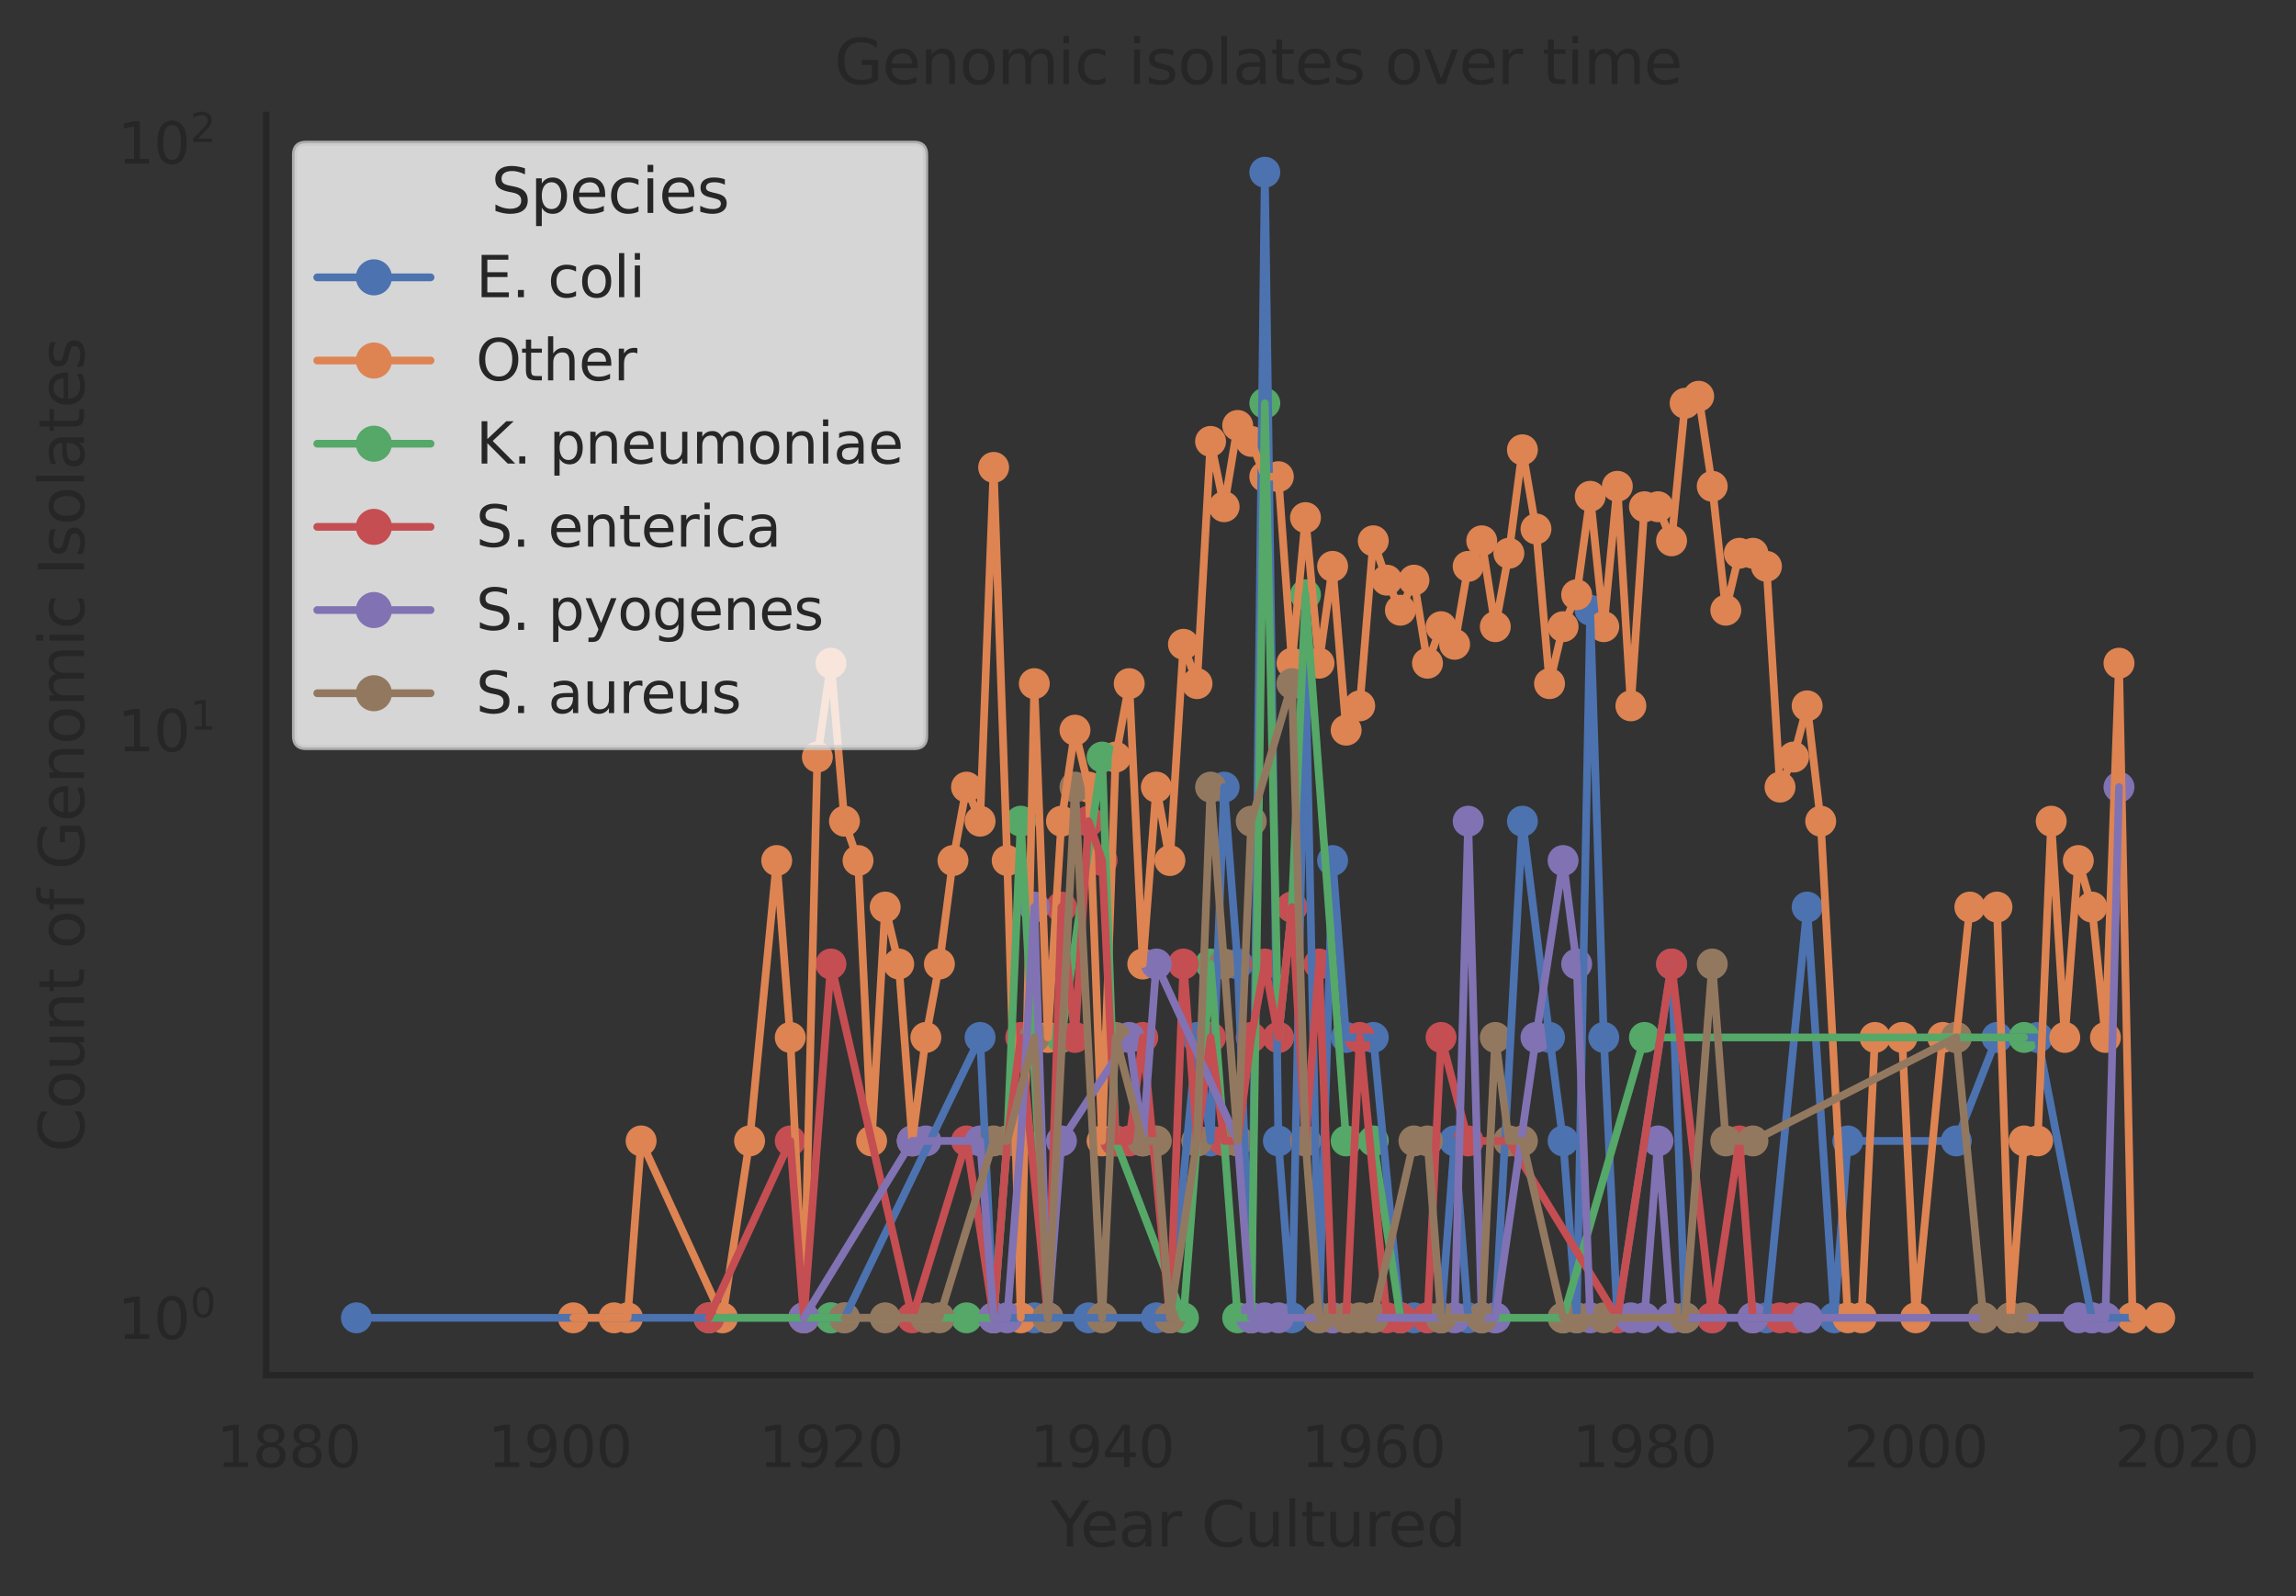 <?xml version="1.0" encoding="utf-8" standalone="no"?>
<!DOCTYPE svg PUBLIC "-//W3C//DTD SVG 1.1//EN"
  "http://www.w3.org/Graphics/SVG/1.1/DTD/svg11.dtd">
<svg xmlns:xlink="http://www.w3.org/1999/xlink" width="445.654pt" height="309.898pt" viewBox="0 0 445.654 309.898" xmlns="http://www.w3.org/2000/svg" version="1.1">
 <rect x="0" y="0" width="445.654" height="309.898" fill="#333333" stroke="none"/>
 <defs>
  <style type="text/css">*{stroke-linejoin: round; stroke-linecap: butt}</style>
 </defs>
 <g id="figure_1">
  <g id="patch_1">
   <path d="M 0 309.898 
L 445.654 309.898 
L 445.654 0 
L 0 0 
L 0 309.898 
z
" style="fill: none"/>
  </g>
  <g id="axes_1">
   <g id="patch_2">
    <path d="M 51.674 266.938 
L 436.694 266.938 
L 436.694 22.318 
L 51.674 22.318 
L 51.674 266.938 
z
" style="fill: none"/>
   </g>
   <g id="matplotlib.axis_1">
    <g id="xtick_1">
     <g id="text_1">
      <!-- 1880 -->
      <g style="fill: #262626" transform="translate(42.019 284.796)scale(0.11 -0.11)">
       <defs>
        <path id="DejaVuSans-31" d="M 794 531 
L 1825 531 
L 1825 4091 
L 703 3866 
L 703 4441 
L 1819 4666 
L 2450 4666 
L 2450 531 
L 3481 531 
L 3481 0 
L 794 0 
L 794 531 
z
" transform="scale(0.016)"/>
        <path id="DejaVuSans-38" d="M 2034 2216 
Q 1584 2216 1326 1975 
Q 1069 1734 1069 1313 
Q 1069 891 1326 650 
Q 1584 409 2034 409 
Q 2484 409 2743 651 
Q 3003 894 3003 1313 
Q 3003 1734 2745 1975 
Q 2488 2216 2034 2216 
z
M 1403 2484 
Q 997 2584 770 2862 
Q 544 3141 544 3541 
Q 544 4100 942 4425 
Q 1341 4750 2034 4750 
Q 2731 4750 3128 4425 
Q 3525 4100 3525 3541 
Q 3525 3141 3298 2862 
Q 3072 2584 2669 2484 
Q 3125 2378 3379 2068 
Q 3634 1759 3634 1313 
Q 3634 634 3220 271 
Q 2806 -91 2034 -91 
Q 1263 -91 848 271 
Q 434 634 434 1313 
Q 434 1759 690 2068 
Q 947 2378 1403 2484 
z
M 1172 3481 
Q 1172 3119 1398 2916 
Q 1625 2713 2034 2713 
Q 2441 2713 2670 2916 
Q 2900 3119 2900 3481 
Q 2900 3844 2670 4047 
Q 2441 4250 2034 4250 
Q 1625 4250 1398 4047 
Q 1172 3844 1172 3481 
z
" transform="scale(0.016)"/>
        <path id="DejaVuSans-30" d="M 2034 4250 
Q 1547 4250 1301 3770 
Q 1056 3291 1056 2328 
Q 1056 1369 1301 889 
Q 1547 409 2034 409 
Q 2525 409 2770 889 
Q 3016 1369 3016 2328 
Q 3016 3291 2770 3770 
Q 2525 4250 2034 4250 
z
M 2034 4750 
Q 2819 4750 3233 4129 
Q 3647 3509 3647 2328 
Q 3647 1150 3233 529 
Q 2819 -91 2034 -91 
Q 1250 -91 836 529 
Q 422 1150 422 2328 
Q 422 3509 836 4129 
Q 1250 4750 2034 4750 
z
" transform="scale(0.016)"/>
       </defs>
       <use xlink:href="#DejaVuSans-31"/>
       <use xlink:href="#DejaVuSans-38" x="63.623"/>
       <use xlink:href="#DejaVuSans-38" x="127.246"/>
       <use xlink:href="#DejaVuSans-30" x="190.869"/>
      </g>
     </g>
    </g>
    <g id="xtick_2">
     <g id="text_2">
      <!-- 1900 -->
      <g style="fill: #262626" transform="translate(94.653 284.796)scale(0.11 -0.11)">
       <defs>
        <path id="DejaVuSans-39" d="M 703 97 
L 703 672 
Q 941 559 1184 500 
Q 1428 441 1663 441 
Q 2288 441 2617 861 
Q 2947 1281 2994 2138 
Q 2813 1869 2534 1725 
Q 2256 1581 1919 1581 
Q 1219 1581 811 2004 
Q 403 2428 403 3163 
Q 403 3881 828 4315 
Q 1253 4750 1959 4750 
Q 2769 4750 3195 4129 
Q 3622 3509 3622 2328 
Q 3622 1225 3098 567 
Q 2575 -91 1691 -91 
Q 1453 -91 1209 -44 
Q 966 3 703 97 
z
M 1959 2075 
Q 2384 2075 2632 2365 
Q 2881 2656 2881 3163 
Q 2881 3666 2632 3958 
Q 2384 4250 1959 4250 
Q 1534 4250 1286 3958 
Q 1038 3666 1038 3163 
Q 1038 2656 1286 2365 
Q 1534 2075 1959 2075 
z
" transform="scale(0.016)"/>
       </defs>
       <use xlink:href="#DejaVuSans-31"/>
       <use xlink:href="#DejaVuSans-39" x="63.623"/>
       <use xlink:href="#DejaVuSans-30" x="127.246"/>
       <use xlink:href="#DejaVuSans-30" x="190.869"/>
      </g>
     </g>
    </g>
    <g id="xtick_3">
     <g id="text_3">
      <!-- 1920 -->
      <g style="fill: #262626" transform="translate(147.287 284.796)scale(0.11 -0.11)">
       <defs>
        <path id="DejaVuSans-32" d="M 1228 531 
L 3431 531 
L 3431 0 
L 469 0 
L 469 531 
Q 828 903 1448 1529 
Q 2069 2156 2228 2338 
Q 2531 2678 2651 2914 
Q 2772 3150 2772 3378 
Q 2772 3750 2511 3984 
Q 2250 4219 1831 4219 
Q 1534 4219 1204 4116 
Q 875 4013 500 3803 
L 500 4441 
Q 881 4594 1212 4672 
Q 1544 4750 1819 4750 
Q 2544 4750 2975 4387 
Q 3406 4025 3406 3419 
Q 3406 3131 3298 2873 
Q 3191 2616 2906 2266 
Q 2828 2175 2409 1742 
Q 1991 1309 1228 531 
z
" transform="scale(0.016)"/>
       </defs>
       <use xlink:href="#DejaVuSans-31"/>
       <use xlink:href="#DejaVuSans-39" x="63.623"/>
       <use xlink:href="#DejaVuSans-32" x="127.246"/>
       <use xlink:href="#DejaVuSans-30" x="190.869"/>
      </g>
     </g>
    </g>
    <g id="xtick_4">
     <g id="text_4">
      <!-- 1940 -->
      <g style="fill: #262626" transform="translate(199.922 284.796)scale(0.11 -0.11)">
       <defs>
        <path id="DejaVuSans-34" d="M 2419 4116 
L 825 1625 
L 2419 1625 
L 2419 4116 
z
M 2253 4666 
L 3047 4666 
L 3047 1625 
L 3713 1625 
L 3713 1100 
L 3047 1100 
L 3047 0 
L 2419 0 
L 2419 1100 
L 313 1100 
L 313 1709 
L 2253 4666 
z
" transform="scale(0.016)"/>
       </defs>
       <use xlink:href="#DejaVuSans-31"/>
       <use xlink:href="#DejaVuSans-39" x="63.623"/>
       <use xlink:href="#DejaVuSans-34" x="127.246"/>
       <use xlink:href="#DejaVuSans-30" x="190.869"/>
      </g>
     </g>
    </g>
    <g id="xtick_5">
     <g id="text_5">
      <!-- 1960 -->
      <g style="fill: #262626" transform="translate(252.556 284.796)scale(0.11 -0.11)">
       <defs>
        <path id="DejaVuSans-36" d="M 2113 2584 
Q 1688 2584 1439 2293 
Q 1191 2003 1191 1497 
Q 1191 994 1439 701 
Q 1688 409 2113 409 
Q 2538 409 2786 701 
Q 3034 994 3034 1497 
Q 3034 2003 2786 2293 
Q 2538 2584 2113 2584 
z
M 3366 4563 
L 3366 3988 
Q 3128 4100 2886 4159 
Q 2644 4219 2406 4219 
Q 1781 4219 1451 3797 
Q 1122 3375 1075 2522 
Q 1259 2794 1537 2939 
Q 1816 3084 2150 3084 
Q 2853 3084 3261 2657 
Q 3669 2231 3669 1497 
Q 3669 778 3244 343 
Q 2819 -91 2113 -91 
Q 1303 -91 875 529 
Q 447 1150 447 2328 
Q 447 3434 972 4092 
Q 1497 4750 2381 4750 
Q 2619 4750 2861 4703 
Q 3103 4656 3366 4563 
z
" transform="scale(0.016)"/>
       </defs>
       <use xlink:href="#DejaVuSans-31"/>
       <use xlink:href="#DejaVuSans-39" x="63.623"/>
       <use xlink:href="#DejaVuSans-36" x="127.246"/>
       <use xlink:href="#DejaVuSans-30" x="190.869"/>
      </g>
     </g>
    </g>
    <g id="xtick_6">
     <g id="text_6">
      <!-- 1980 -->
      <g style="fill: #262626" transform="translate(305.19 284.796)scale(0.11 -0.11)">
       <use xlink:href="#DejaVuSans-31"/>
       <use xlink:href="#DejaVuSans-39" x="63.623"/>
       <use xlink:href="#DejaVuSans-38" x="127.246"/>
       <use xlink:href="#DejaVuSans-30" x="190.869"/>
      </g>
     </g>
    </g>
    <g id="xtick_7">
     <g id="text_7">
      <!-- 2000 -->
      <g style="fill: #262626" transform="translate(357.824 284.796)scale(0.11 -0.11)">
       <use xlink:href="#DejaVuSans-32"/>
       <use xlink:href="#DejaVuSans-30" x="63.623"/>
       <use xlink:href="#DejaVuSans-30" x="127.246"/>
       <use xlink:href="#DejaVuSans-30" x="190.869"/>
      </g>
     </g>
    </g>
    <g id="xtick_8">
     <g id="text_8">
      <!-- 2020 -->
      <g style="fill: #262626" transform="translate(410.459 284.796)scale(0.11 -0.11)">
       <use xlink:href="#DejaVuSans-32"/>
       <use xlink:href="#DejaVuSans-30" x="63.623"/>
       <use xlink:href="#DejaVuSans-32" x="127.246"/>
       <use xlink:href="#DejaVuSans-30" x="190.869"/>
      </g>
     </g>
    </g>
    <g id="text_9">
     <!-- Year Cultured -->
     <g style="fill: #262626" transform="translate(203.926 300.202)scale(0.12 -0.12)">
      <defs>
       <path id="DejaVuSans-59" d="M -13 4666 
L 666 4666 
L 1959 2747 
L 3244 4666 
L 3922 4666 
L 2272 2222 
L 2272 0 
L 1638 0 
L 1638 2222 
L -13 4666 
z
" transform="scale(0.016)"/>
       <path id="DejaVuSans-65" d="M 3597 1894 
L 3597 1613 
L 953 1613 
Q 991 1019 1311 708 
Q 1631 397 2203 397 
Q 2534 397 2845 478 
Q 3156 559 3463 722 
L 3463 178 
Q 3153 47 2828 -22 
Q 2503 -91 2169 -91 
Q 1331 -91 842 396 
Q 353 884 353 1716 
Q 353 2575 817 3079 
Q 1281 3584 2069 3584 
Q 2775 3584 3186 3129 
Q 3597 2675 3597 1894 
z
M 3022 2063 
Q 3016 2534 2758 2815 
Q 2500 3097 2075 3097 
Q 1594 3097 1305 2825 
Q 1016 2553 972 2059 
L 3022 2063 
z
" transform="scale(0.016)"/>
       <path id="DejaVuSans-61" d="M 2194 1759 
Q 1497 1759 1228 1600 
Q 959 1441 959 1056 
Q 959 750 1161 570 
Q 1363 391 1709 391 
Q 2188 391 2477 730 
Q 2766 1069 2766 1631 
L 2766 1759 
L 2194 1759 
z
M 3341 1997 
L 3341 0 
L 2766 0 
L 2766 531 
Q 2569 213 2275 61 
Q 1981 -91 1556 -91 
Q 1019 -91 701 211 
Q 384 513 384 1019 
Q 384 1609 779 1909 
Q 1175 2209 1959 2209 
L 2766 2209 
L 2766 2266 
Q 2766 2663 2505 2880 
Q 2244 3097 1772 3097 
Q 1472 3097 1187 3025 
Q 903 2953 641 2809 
L 641 3341 
Q 956 3463 1253 3523 
Q 1550 3584 1831 3584 
Q 2591 3584 2966 3190 
Q 3341 2797 3341 1997 
z
" transform="scale(0.016)"/>
       <path id="DejaVuSans-72" d="M 2631 2963 
Q 2534 3019 2420 3045 
Q 2306 3072 2169 3072 
Q 1681 3072 1420 2755 
Q 1159 2438 1159 1844 
L 1159 0 
L 581 0 
L 581 3500 
L 1159 3500 
L 1159 2956 
Q 1341 3275 1631 3429 
Q 1922 3584 2338 3584 
Q 2397 3584 2469 3576 
Q 2541 3569 2628 3553 
L 2631 2963 
z
" transform="scale(0.016)"/>
       <path id="DejaVuSans-20" transform="scale(0.016)"/>
       <path id="DejaVuSans-43" d="M 4122 4306 
L 4122 3641 
Q 3803 3938 3442 4084 
Q 3081 4231 2675 4231 
Q 1875 4231 1450 3742 
Q 1025 3253 1025 2328 
Q 1025 1406 1450 917 
Q 1875 428 2675 428 
Q 3081 428 3442 575 
Q 3803 722 4122 1019 
L 4122 359 
Q 3791 134 3420 21 
Q 3050 -91 2638 -91 
Q 1578 -91 968 557 
Q 359 1206 359 2328 
Q 359 3453 968 4101 
Q 1578 4750 2638 4750 
Q 3056 4750 3426 4639 
Q 3797 4528 4122 4306 
z
" transform="scale(0.016)"/>
       <path id="DejaVuSans-75" d="M 544 1381 
L 544 3500 
L 1119 3500 
L 1119 1403 
Q 1119 906 1312 657 
Q 1506 409 1894 409 
Q 2359 409 2629 706 
Q 2900 1003 2900 1516 
L 2900 3500 
L 3475 3500 
L 3475 0 
L 2900 0 
L 2900 538 
Q 2691 219 2414 64 
Q 2138 -91 1772 -91 
Q 1169 -91 856 284 
Q 544 659 544 1381 
z
M 1991 3584 
L 1991 3584 
z
" transform="scale(0.016)"/>
       <path id="DejaVuSans-6c" d="M 603 4863 
L 1178 4863 
L 1178 0 
L 603 0 
L 603 4863 
z
" transform="scale(0.016)"/>
       <path id="DejaVuSans-74" d="M 1172 4494 
L 1172 3500 
L 2356 3500 
L 2356 3053 
L 1172 3053 
L 1172 1153 
Q 1172 725 1289 603 
Q 1406 481 1766 481 
L 2356 481 
L 2356 0 
L 1766 0 
Q 1100 0 847 248 
Q 594 497 594 1153 
L 594 3053 
L 172 3053 
L 172 3500 
L 594 3500 
L 594 4494 
L 1172 4494 
z
" transform="scale(0.016)"/>
       <path id="DejaVuSans-64" d="M 2906 2969 
L 2906 4863 
L 3481 4863 
L 3481 0 
L 2906 0 
L 2906 525 
Q 2725 213 2448 61 
Q 2172 -91 1784 -91 
Q 1150 -91 751 415 
Q 353 922 353 1747 
Q 353 2572 751 3078 
Q 1150 3584 1784 3584 
Q 2172 3584 2448 3432 
Q 2725 3281 2906 2969 
z
M 947 1747 
Q 947 1113 1208 752 
Q 1469 391 1925 391 
Q 2381 391 2643 752 
Q 2906 1113 2906 1747 
Q 2906 2381 2643 2742 
Q 2381 3103 1925 3103 
Q 1469 3103 1208 2742 
Q 947 2381 947 1747 
z
" transform="scale(0.016)"/>
      </defs>
      <use xlink:href="#DejaVuSans-59"/>
      <use xlink:href="#DejaVuSans-65" x="47.834"/>
      <use xlink:href="#DejaVuSans-61" x="109.357"/>
      <use xlink:href="#DejaVuSans-72" x="170.637"/>
      <use xlink:href="#DejaVuSans-20" x="211.75"/>
      <use xlink:href="#DejaVuSans-43" x="243.537"/>
      <use xlink:href="#DejaVuSans-75" x="313.361"/>
      <use xlink:href="#DejaVuSans-6c" x="376.74"/>
      <use xlink:href="#DejaVuSans-74" x="404.523"/>
      <use xlink:href="#DejaVuSans-75" x="443.732"/>
      <use xlink:href="#DejaVuSans-72" x="507.111"/>
      <use xlink:href="#DejaVuSans-65" x="545.975"/>
      <use xlink:href="#DejaVuSans-64" x="607.498"/>
     </g>
    </g>
   </g>
   <g id="matplotlib.axis_2">
    <g id="ytick_1">
     <g id="text_10">
      <!-- $\mathdefault{10^{0}}$ -->
      <g style="fill: #262626" transform="translate(22.814 259.998)scale(0.11 -0.11)">
       <use xlink:href="#DejaVuSans-31" transform="translate(0 0.766)"/>
       <use xlink:href="#DejaVuSans-30" transform="translate(63.623 0.766)"/>
       <use xlink:href="#DejaVuSans-30" transform="translate(128.203 39.047)scale(0.7)"/>
      </g>
     </g>
    </g>
    <g id="ytick_2">
     <g id="text_11">
      <!-- $\mathdefault{10^{1}}$ -->
      <g style="fill: #262626" transform="translate(22.814 145.921)scale(0.11 -0.11)">
       <use xlink:href="#DejaVuSans-31" transform="translate(0 0.684)"/>
       <use xlink:href="#DejaVuSans-30" transform="translate(63.623 0.684)"/>
       <use xlink:href="#DejaVuSans-31" transform="translate(128.203 38.966)scale(0.7)"/>
      </g>
     </g>
    </g>
    <g id="ytick_3">
     <g id="text_12">
      <!-- $\mathdefault{10^{2}}$ -->
      <g style="fill: #262626" transform="translate(22.814 31.843)scale(0.11 -0.11)">
       <use xlink:href="#DejaVuSans-31" transform="translate(0 0.766)"/>
       <use xlink:href="#DejaVuSans-30" transform="translate(63.623 0.766)"/>
       <use xlink:href="#DejaVuSans-32" transform="translate(128.203 39.047)scale(0.7)"/>
      </g>
     </g>
    </g>
    <g id="ytick_4"/>
    <g id="ytick_5"/>
    <g id="ytick_6"/>
    <g id="ytick_7"/>
    <g id="ytick_8"/>
    <g id="ytick_9"/>
    <g id="ytick_10"/>
    <g id="ytick_11"/>
    <g id="ytick_12"/>
    <g id="ytick_13"/>
    <g id="ytick_14"/>
    <g id="ytick_15"/>
    <g id="ytick_16"/>
    <g id="ytick_17"/>
    <g id="ytick_18"/>
    <g id="ytick_19"/>
    <g id="ytick_20"/>
    <g id="ytick_21"/>
    <g id="text_13">
     <!-- Count of Genomic Isolates -->
     <g style="fill: #262626" transform="translate(16.318 223.656)rotate(-90)scale(0.12 -0.12)">
      <defs>
       <path id="DejaVuSans-6f" d="M 1959 3097 
Q 1497 3097 1228 2736 
Q 959 2375 959 1747 
Q 959 1119 1226 758 
Q 1494 397 1959 397 
Q 2419 397 2687 759 
Q 2956 1122 2956 1747 
Q 2956 2369 2687 2733 
Q 2419 3097 1959 3097 
z
M 1959 3584 
Q 2709 3584 3137 3096 
Q 3566 2609 3566 1747 
Q 3566 888 3137 398 
Q 2709 -91 1959 -91 
Q 1206 -91 779 398 
Q 353 888 353 1747 
Q 353 2609 779 3096 
Q 1206 3584 1959 3584 
z
" transform="scale(0.016)"/>
       <path id="DejaVuSans-6e" d="M 3513 2113 
L 3513 0 
L 2938 0 
L 2938 2094 
Q 2938 2591 2744 2837 
Q 2550 3084 2163 3084 
Q 1697 3084 1428 2787 
Q 1159 2491 1159 1978 
L 1159 0 
L 581 0 
L 581 3500 
L 1159 3500 
L 1159 2956 
Q 1366 3272 1645 3428 
Q 1925 3584 2291 3584 
Q 2894 3584 3203 3211 
Q 3513 2838 3513 2113 
z
" transform="scale(0.016)"/>
       <path id="DejaVuSans-66" d="M 2375 4863 
L 2375 4384 
L 1825 4384 
Q 1516 4384 1395 4259 
Q 1275 4134 1275 3809 
L 1275 3500 
L 2222 3500 
L 2222 3053 
L 1275 3053 
L 1275 0 
L 697 0 
L 697 3053 
L 147 3053 
L 147 3500 
L 697 3500 
L 697 3744 
Q 697 4328 969 4595 
Q 1241 4863 1831 4863 
L 2375 4863 
z
" transform="scale(0.016)"/>
       <path id="DejaVuSans-47" d="M 3809 666 
L 3809 1919 
L 2778 1919 
L 2778 2438 
L 4434 2438 
L 4434 434 
Q 4069 175 3628 42 
Q 3188 -91 2688 -91 
Q 1594 -91 976 548 
Q 359 1188 359 2328 
Q 359 3472 976 4111 
Q 1594 4750 2688 4750 
Q 3144 4750 3555 4637 
Q 3966 4525 4313 4306 
L 4313 3634 
Q 3963 3931 3569 4081 
Q 3175 4231 2741 4231 
Q 1884 4231 1454 3753 
Q 1025 3275 1025 2328 
Q 1025 1384 1454 906 
Q 1884 428 2741 428 
Q 3075 428 3337 486 
Q 3600 544 3809 666 
z
" transform="scale(0.016)"/>
       <path id="DejaVuSans-6d" d="M 3328 2828 
Q 3544 3216 3844 3400 
Q 4144 3584 4550 3584 
Q 5097 3584 5394 3201 
Q 5691 2819 5691 2113 
L 5691 0 
L 5113 0 
L 5113 2094 
Q 5113 2597 4934 2840 
Q 4756 3084 4391 3084 
Q 3944 3084 3684 2787 
Q 3425 2491 3425 1978 
L 3425 0 
L 2847 0 
L 2847 2094 
Q 2847 2600 2669 2842 
Q 2491 3084 2119 3084 
Q 1678 3084 1418 2786 
Q 1159 2488 1159 1978 
L 1159 0 
L 581 0 
L 581 3500 
L 1159 3500 
L 1159 2956 
Q 1356 3278 1631 3431 
Q 1906 3584 2284 3584 
Q 2666 3584 2933 3390 
Q 3200 3197 3328 2828 
z
" transform="scale(0.016)"/>
       <path id="DejaVuSans-69" d="M 603 3500 
L 1178 3500 
L 1178 0 
L 603 0 
L 603 3500 
z
M 603 4863 
L 1178 4863 
L 1178 4134 
L 603 4134 
L 603 4863 
z
" transform="scale(0.016)"/>
       <path id="DejaVuSans-63" d="M 3122 3366 
L 3122 2828 
Q 2878 2963 2633 3030 
Q 2388 3097 2138 3097 
Q 1578 3097 1268 2742 
Q 959 2388 959 1747 
Q 959 1106 1268 751 
Q 1578 397 2138 397 
Q 2388 397 2633 464 
Q 2878 531 3122 666 
L 3122 134 
Q 2881 22 2623 -34 
Q 2366 -91 2075 -91 
Q 1284 -91 818 406 
Q 353 903 353 1747 
Q 353 2603 823 3093 
Q 1294 3584 2113 3584 
Q 2378 3584 2631 3529 
Q 2884 3475 3122 3366 
z
" transform="scale(0.016)"/>
       <path id="DejaVuSans-49" d="M 628 4666 
L 1259 4666 
L 1259 0 
L 628 0 
L 628 4666 
z
" transform="scale(0.016)"/>
       <path id="DejaVuSans-73" d="M 2834 3397 
L 2834 2853 
Q 2591 2978 2328 3040 
Q 2066 3103 1784 3103 
Q 1356 3103 1142 2972 
Q 928 2841 928 2578 
Q 928 2378 1081 2264 
Q 1234 2150 1697 2047 
L 1894 2003 
Q 2506 1872 2764 1633 
Q 3022 1394 3022 966 
Q 3022 478 2636 193 
Q 2250 -91 1575 -91 
Q 1294 -91 989 -36 
Q 684 19 347 128 
L 347 722 
Q 666 556 975 473 
Q 1284 391 1588 391 
Q 1994 391 2212 530 
Q 2431 669 2431 922 
Q 2431 1156 2273 1281 
Q 2116 1406 1581 1522 
L 1381 1569 
Q 847 1681 609 1914 
Q 372 2147 372 2553 
Q 372 3047 722 3315 
Q 1072 3584 1716 3584 
Q 2034 3584 2315 3537 
Q 2597 3491 2834 3397 
z
" transform="scale(0.016)"/>
      </defs>
      <use xlink:href="#DejaVuSans-43"/>
      <use xlink:href="#DejaVuSans-6f" x="69.824"/>
      <use xlink:href="#DejaVuSans-75" x="131.006"/>
      <use xlink:href="#DejaVuSans-6e" x="194.385"/>
      <use xlink:href="#DejaVuSans-74" x="257.764"/>
      <use xlink:href="#DejaVuSans-20" x="296.973"/>
      <use xlink:href="#DejaVuSans-6f" x="328.76"/>
      <use xlink:href="#DejaVuSans-66" x="389.941"/>
      <use xlink:href="#DejaVuSans-20" x="425.146"/>
      <use xlink:href="#DejaVuSans-47" x="456.934"/>
      <use xlink:href="#DejaVuSans-65" x="534.424"/>
      <use xlink:href="#DejaVuSans-6e" x="595.947"/>
      <use xlink:href="#DejaVuSans-6f" x="659.326"/>
      <use xlink:href="#DejaVuSans-6d" x="720.508"/>
      <use xlink:href="#DejaVuSans-69" x="817.92"/>
      <use xlink:href="#DejaVuSans-63" x="845.703"/>
      <use xlink:href="#DejaVuSans-20" x="900.684"/>
      <use xlink:href="#DejaVuSans-49" x="932.471"/>
      <use xlink:href="#DejaVuSans-73" x="961.963"/>
      <use xlink:href="#DejaVuSans-6f" x="1014.062"/>
      <use xlink:href="#DejaVuSans-6c" x="1075.244"/>
      <use xlink:href="#DejaVuSans-61" x="1103.027"/>
      <use xlink:href="#DejaVuSans-74" x="1164.307"/>
      <use xlink:href="#DejaVuSans-65" x="1203.516"/>
      <use xlink:href="#DejaVuSans-73" x="1265.039"/>
     </g>
    </g>
   </g>
   <g id="PathCollection_1">
    <defs>
     <path id="C0_0_7b4c4395b2" d="M 0 3 
C 0.796 3 1.559 2.684 2.121 2.121 
C 2.684 1.559 3 0.796 3 -0 
C 3 -0.796 2.684 -1.559 2.121 -2.121 
C 1.559 -2.684 0.796 -3 0 -3 
C -0.796 -3 -1.559 -2.684 -2.121 -2.121 
C -2.684 -1.559 -3 -0.796 -3 0 
C -3 0.796 -2.684 1.559 -2.121 2.121 
C -1.559 2.684 -0.796 3 0 3 
z
"/>
    </defs>
    <g clip-path="url(#p5018cac5a6)">
     <use xlink:href="#C0_0_7b4c4395b2" x="69.175" y="255.819" style="fill: #4c72b0"/>
    </g>
    <g clip-path="url(#p5018cac5a6)">
     <use xlink:href="#C0_0_7b4c4395b2" x="161.285" y="255.819" style="fill: #4c72b0"/>
    </g>
    <g clip-path="url(#p5018cac5a6)">
     <use xlink:href="#C0_0_7b4c4395b2" x="163.916" y="255.819" style="fill: #4c72b0"/>
    </g>
    <g clip-path="url(#p5018cac5a6)">
     <use xlink:href="#C0_0_7b4c4395b2" x="190.234" y="201.39" style="fill: #4c72b0"/>
    </g>
    <g clip-path="url(#p5018cac5a6)">
     <use xlink:href="#C0_0_7b4c4395b2" x="192.865" y="255.819" style="fill: #4c72b0"/>
    </g>
    <g clip-path="url(#p5018cac5a6)">
     <use xlink:href="#C0_0_7b4c4395b2" x="200.76" y="255.819" style="fill: #4c72b0"/>
    </g>
    <g clip-path="url(#p5018cac5a6)">
     <use xlink:href="#C0_0_7b4c4395b2" x="211.287" y="255.819" style="fill: #4c72b0"/>
    </g>
    <g clip-path="url(#p5018cac5a6)">
     <use xlink:href="#C0_0_7b4c4395b2" x="224.446" y="255.819" style="fill: #4c72b0"/>
    </g>
    <g clip-path="url(#p5018cac5a6)">
     <use xlink:href="#C0_0_7b4c4395b2" x="227.078" y="255.819" style="fill: #4c72b0"/>
    </g>
    <g clip-path="url(#p5018cac5a6)">
     <use xlink:href="#C0_0_7b4c4395b2" x="232.341" y="201.39" style="fill: #4c72b0"/>
    </g>
    <g clip-path="url(#p5018cac5a6)">
     <use xlink:href="#C0_0_7b4c4395b2" x="234.973" y="221.478" style="fill: #4c72b0"/>
    </g>
    <g clip-path="url(#p5018cac5a6)">
     <use xlink:href="#C0_0_7b4c4395b2" x="237.604" y="152.797" style="fill: #4c72b0"/>
    </g>
    <g clip-path="url(#p5018cac5a6)">
     <use xlink:href="#C0_0_7b4c4395b2" x="240.236" y="187.137" style="fill: #4c72b0"/>
    </g>
    <g clip-path="url(#p5018cac5a6)">
     <use xlink:href="#C0_0_7b4c4395b2" x="242.868" y="255.819" style="fill: #4c72b0"/>
    </g>
    <g clip-path="url(#p5018cac5a6)">
     <use xlink:href="#C0_0_7b4c4395b2" x="245.5" y="33.437" style="fill: #4c72b0"/>
    </g>
    <g clip-path="url(#p5018cac5a6)">
     <use xlink:href="#C0_0_7b4c4395b2" x="248.131" y="221.478" style="fill: #4c72b0"/>
    </g>
    <g clip-path="url(#p5018cac5a6)">
     <use xlink:href="#C0_0_7b4c4395b2" x="250.763" y="255.819" style="fill: #4c72b0"/>
    </g>
    <g clip-path="url(#p5018cac5a6)">
     <use xlink:href="#C0_0_7b4c4395b2" x="253.395" y="128.743" style="fill: #4c72b0"/>
    </g>
    <g clip-path="url(#p5018cac5a6)">
     <use xlink:href="#C0_0_7b4c4395b2" x="256.026" y="255.819" style="fill: #4c72b0"/>
    </g>
    <g clip-path="url(#p5018cac5a6)">
     <use xlink:href="#C0_0_7b4c4395b2" x="258.658" y="167.049" style="fill: #4c72b0"/>
    </g>
    <g clip-path="url(#p5018cac5a6)">
     <use xlink:href="#C0_0_7b4c4395b2" x="261.29" y="201.39" style="fill: #4c72b0"/>
    </g>
    <g clip-path="url(#p5018cac5a6)">
     <use xlink:href="#C0_0_7b4c4395b2" x="266.553" y="201.39" style="fill: #4c72b0"/>
    </g>
    <g clip-path="url(#p5018cac5a6)">
     <use xlink:href="#C0_0_7b4c4395b2" x="271.817" y="255.819" style="fill: #4c72b0"/>
    </g>
    <g clip-path="url(#p5018cac5a6)">
     <use xlink:href="#C0_0_7b4c4395b2" x="274.448" y="255.819" style="fill: #4c72b0"/>
    </g>
    <g clip-path="url(#p5018cac5a6)">
     <use xlink:href="#C0_0_7b4c4395b2" x="277.08" y="255.819" style="fill: #4c72b0"/>
    </g>
    <g clip-path="url(#p5018cac5a6)">
     <use xlink:href="#C0_0_7b4c4395b2" x="279.712" y="255.819" style="fill: #4c72b0"/>
    </g>
    <g clip-path="url(#p5018cac5a6)">
     <use xlink:href="#C0_0_7b4c4395b2" x="282.344" y="221.478" style="fill: #4c72b0"/>
    </g>
    <g clip-path="url(#p5018cac5a6)">
     <use xlink:href="#C0_0_7b4c4395b2" x="284.975" y="255.819" style="fill: #4c72b0"/>
    </g>
    <g clip-path="url(#p5018cac5a6)">
     <use xlink:href="#C0_0_7b4c4395b2" x="290.239" y="255.819" style="fill: #4c72b0"/>
    </g>
    <g clip-path="url(#p5018cac5a6)">
     <use xlink:href="#C0_0_7b4c4395b2" x="295.502" y="159.412" style="fill: #4c72b0"/>
    </g>
    <g clip-path="url(#p5018cac5a6)">
     <use xlink:href="#C0_0_7b4c4395b2" x="300.766" y="201.39" style="fill: #4c72b0"/>
    </g>
    <g clip-path="url(#p5018cac5a6)">
     <use xlink:href="#C0_0_7b4c4395b2" x="303.397" y="221.478" style="fill: #4c72b0"/>
    </g>
    <g clip-path="url(#p5018cac5a6)">
     <use xlink:href="#C0_0_7b4c4395b2" x="306.029" y="255.819" style="fill: #4c72b0"/>
    </g>
    <g clip-path="url(#p5018cac5a6)">
     <use xlink:href="#C0_0_7b4c4395b2" x="308.661" y="118.456" style="fill: #4c72b0"/>
    </g>
    <g clip-path="url(#p5018cac5a6)">
     <use xlink:href="#C0_0_7b4c4395b2" x="311.292" y="201.39" style="fill: #4c72b0"/>
    </g>
    <g clip-path="url(#p5018cac5a6)">
     <use xlink:href="#C0_0_7b4c4395b2" x="313.924" y="255.819" style="fill: #4c72b0"/>
    </g>
    <g clip-path="url(#p5018cac5a6)">
     <use xlink:href="#C0_0_7b4c4395b2" x="324.451" y="187.137" style="fill: #4c72b0"/>
    </g>
    <g clip-path="url(#p5018cac5a6)">
     <use xlink:href="#C0_0_7b4c4395b2" x="327.083" y="255.819" style="fill: #4c72b0"/>
    </g>
    <g clip-path="url(#p5018cac5a6)">
     <use xlink:href="#C0_0_7b4c4395b2" x="332.346" y="255.819" style="fill: #4c72b0"/>
    </g>
    <g clip-path="url(#p5018cac5a6)">
     <use xlink:href="#C0_0_7b4c4395b2" x="340.241" y="255.819" style="fill: #4c72b0"/>
    </g>
    <g clip-path="url(#p5018cac5a6)">
     <use xlink:href="#C0_0_7b4c4395b2" x="342.873" y="255.819" style="fill: #4c72b0"/>
    </g>
    <g clip-path="url(#p5018cac5a6)">
     <use xlink:href="#C0_0_7b4c4395b2" x="350.768" y="176.082" style="fill: #4c72b0"/>
    </g>
    <g clip-path="url(#p5018cac5a6)">
     <use xlink:href="#C0_0_7b4c4395b2" x="356.032" y="255.819" style="fill: #4c72b0"/>
    </g>
    <g clip-path="url(#p5018cac5a6)">
     <use xlink:href="#C0_0_7b4c4395b2" x="358.663" y="221.478" style="fill: #4c72b0"/>
    </g>
    <g clip-path="url(#p5018cac5a6)">
     <use xlink:href="#C0_0_7b4c4395b2" x="379.717" y="221.478" style="fill: #4c72b0"/>
    </g>
    <g clip-path="url(#p5018cac5a6)">
     <use xlink:href="#C0_0_7b4c4395b2" x="387.612" y="201.39" style="fill: #4c72b0"/>
    </g>
    <g clip-path="url(#p5018cac5a6)">
     <use xlink:href="#C0_0_7b4c4395b2" x="395.507" y="201.39" style="fill: #4c72b0"/>
    </g>
    <g clip-path="url(#p5018cac5a6)">
     <use xlink:href="#C0_0_7b4c4395b2" x="406.034" y="255.819" style="fill: #4c72b0"/>
    </g>
    <g clip-path="url(#p5018cac5a6)">
     <use xlink:href="#C0_0_7b4c4395b2" x="413.929" y="255.819" style="fill: #4c72b0"/>
    </g>
   </g>
   <g id="PathCollection_2">
    <defs>
     <path id="C1_0_738dff8beb" d="M 0 3 
C 0.796 3 1.559 2.684 2.121 2.121 
C 2.684 1.559 3 0.796 3 -0 
C 3 -0.796 2.684 -1.559 2.121 -2.121 
C 1.559 -2.684 0.796 -3 0 -3 
C -0.796 -3 -1.559 -2.684 -2.121 -2.121 
C -2.684 -1.559 -3 -0.796 -3 0 
C -3 0.796 -2.684 1.559 -2.121 2.121 
C -1.559 2.684 -0.796 3 0 3 
z
"/>
    </defs>
    <g clip-path="url(#p5018cac5a6)">
     <use xlink:href="#C1_0_738dff8beb" x="111.282" y="255.819" style="fill: #dd8452"/>
    </g>
    <g clip-path="url(#p5018cac5a6)">
     <use xlink:href="#C1_0_738dff8beb" x="119.177" y="255.819" style="fill: #dd8452"/>
    </g>
    <g clip-path="url(#p5018cac5a6)">
     <use xlink:href="#C1_0_738dff8beb" x="121.809" y="255.819" style="fill: #dd8452"/>
    </g>
    <g clip-path="url(#p5018cac5a6)">
     <use xlink:href="#C1_0_738dff8beb" x="124.441" y="221.478" style="fill: #dd8452"/>
    </g>
    <g clip-path="url(#p5018cac5a6)">
     <use xlink:href="#C1_0_738dff8beb" x="140.231" y="255.819" style="fill: #dd8452"/>
    </g>
    <g clip-path="url(#p5018cac5a6)">
     <use xlink:href="#C1_0_738dff8beb" x="145.494" y="221.478" style="fill: #dd8452"/>
    </g>
    <g clip-path="url(#p5018cac5a6)">
     <use xlink:href="#C1_0_738dff8beb" x="150.758" y="167.049" style="fill: #dd8452"/>
    </g>
    <g clip-path="url(#p5018cac5a6)">
     <use xlink:href="#C1_0_738dff8beb" x="153.39" y="201.39" style="fill: #dd8452"/>
    </g>
    <g clip-path="url(#p5018cac5a6)">
     <use xlink:href="#C1_0_738dff8beb" x="156.021" y="255.819" style="fill: #dd8452"/>
    </g>
    <g clip-path="url(#p5018cac5a6)">
     <use xlink:href="#C1_0_738dff8beb" x="158.653" y="146.961" style="fill: #dd8452"/>
    </g>
    <g clip-path="url(#p5018cac5a6)">
     <use xlink:href="#C1_0_738dff8beb" x="161.285" y="128.743" style="fill: #dd8452"/>
    </g>
    <g clip-path="url(#p5018cac5a6)">
     <use xlink:href="#C1_0_738dff8beb" x="163.916" y="159.412" style="fill: #dd8452"/>
    </g>
    <g clip-path="url(#p5018cac5a6)">
     <use xlink:href="#C1_0_738dff8beb" x="166.548" y="167.049" style="fill: #dd8452"/>
    </g>
    <g clip-path="url(#p5018cac5a6)">
     <use xlink:href="#C1_0_738dff8beb" x="169.18" y="221.478" style="fill: #dd8452"/>
    </g>
    <g clip-path="url(#p5018cac5a6)">
     <use xlink:href="#C1_0_738dff8beb" x="171.812" y="176.082" style="fill: #dd8452"/>
    </g>
    <g clip-path="url(#p5018cac5a6)">
     <use xlink:href="#C1_0_738dff8beb" x="174.443" y="187.137" style="fill: #dd8452"/>
    </g>
    <g clip-path="url(#p5018cac5a6)">
     <use xlink:href="#C1_0_738dff8beb" x="177.075" y="221.478" style="fill: #dd8452"/>
    </g>
    <g clip-path="url(#p5018cac5a6)">
     <use xlink:href="#C1_0_738dff8beb" x="179.707" y="201.39" style="fill: #dd8452"/>
    </g>
    <g clip-path="url(#p5018cac5a6)">
     <use xlink:href="#C1_0_738dff8beb" x="182.338" y="187.137" style="fill: #dd8452"/>
    </g>
    <g clip-path="url(#p5018cac5a6)">
     <use xlink:href="#C1_0_738dff8beb" x="184.97" y="167.049" style="fill: #dd8452"/>
    </g>
    <g clip-path="url(#p5018cac5a6)">
     <use xlink:href="#C1_0_738dff8beb" x="187.602" y="152.797" style="fill: #dd8452"/>
    </g>
    <g clip-path="url(#p5018cac5a6)">
     <use xlink:href="#C1_0_738dff8beb" x="190.234" y="159.412" style="fill: #dd8452"/>
    </g>
    <g clip-path="url(#p5018cac5a6)">
     <use xlink:href="#C1_0_738dff8beb" x="192.865" y="90.731" style="fill: #dd8452"/>
    </g>
    <g clip-path="url(#p5018cac5a6)">
     <use xlink:href="#C1_0_738dff8beb" x="195.497" y="167.049" style="fill: #dd8452"/>
    </g>
    <g clip-path="url(#p5018cac5a6)">
     <use xlink:href="#C1_0_738dff8beb" x="198.129" y="255.819" style="fill: #dd8452"/>
    </g>
    <g clip-path="url(#p5018cac5a6)">
     <use xlink:href="#C1_0_738dff8beb" x="200.76" y="132.709" style="fill: #dd8452"/>
    </g>
    <g clip-path="url(#p5018cac5a6)">
     <use xlink:href="#C1_0_738dff8beb" x="203.392" y="201.39" style="fill: #dd8452"/>
    </g>
    <g clip-path="url(#p5018cac5a6)">
     <use xlink:href="#C1_0_738dff8beb" x="206.024" y="159.412" style="fill: #dd8452"/>
    </g>
    <g clip-path="url(#p5018cac5a6)">
     <use xlink:href="#C1_0_738dff8beb" x="208.656" y="141.741" style="fill: #dd8452"/>
    </g>
    <g clip-path="url(#p5018cac5a6)">
     <use xlink:href="#C1_0_738dff8beb" x="211.287" y="152.797" style="fill: #dd8452"/>
    </g>
    <g clip-path="url(#p5018cac5a6)">
     <use xlink:href="#C1_0_738dff8beb" x="213.919" y="221.478" style="fill: #dd8452"/>
    </g>
    <g clip-path="url(#p5018cac5a6)">
     <use xlink:href="#C1_0_738dff8beb" x="216.551" y="146.961" style="fill: #dd8452"/>
    </g>
    <g clip-path="url(#p5018cac5a6)">
     <use xlink:href="#C1_0_738dff8beb" x="219.182" y="132.709" style="fill: #dd8452"/>
    </g>
    <g clip-path="url(#p5018cac5a6)">
     <use xlink:href="#C1_0_738dff8beb" x="221.814" y="187.137" style="fill: #dd8452"/>
    </g>
    <g clip-path="url(#p5018cac5a6)">
     <use xlink:href="#C1_0_738dff8beb" x="224.446" y="152.797" style="fill: #dd8452"/>
    </g>
    <g clip-path="url(#p5018cac5a6)">
     <use xlink:href="#C1_0_738dff8beb" x="227.078" y="167.049" style="fill: #dd8452"/>
    </g>
    <g clip-path="url(#p5018cac5a6)">
     <use xlink:href="#C1_0_738dff8beb" x="229.709" y="125.071" style="fill: #dd8452"/>
    </g>
    <g clip-path="url(#p5018cac5a6)">
     <use xlink:href="#C1_0_738dff8beb" x="232.341" y="132.709" style="fill: #dd8452"/>
    </g>
    <g clip-path="url(#p5018cac5a6)">
     <use xlink:href="#C1_0_738dff8beb" x="234.973" y="85.688" style="fill: #dd8452"/>
    </g>
    <g clip-path="url(#p5018cac5a6)">
     <use xlink:href="#C1_0_738dff8beb" x="237.604" y="98.368" style="fill: #dd8452"/>
    </g>
    <g clip-path="url(#p5018cac5a6)">
     <use xlink:href="#C1_0_738dff8beb" x="240.236" y="82.591" style="fill: #dd8452"/>
    </g>
    <g clip-path="url(#p5018cac5a6)">
     <use xlink:href="#C1_0_738dff8beb" x="242.868" y="85.688" style="fill: #dd8452"/>
    </g>
    <g clip-path="url(#p5018cac5a6)">
     <use xlink:href="#C1_0_738dff8beb" x="245.5" y="92.532" style="fill: #dd8452"/>
    </g>
    <g clip-path="url(#p5018cac5a6)">
     <use xlink:href="#C1_0_738dff8beb" x="248.131" y="92.532" style="fill: #dd8452"/>
    </g>
    <g clip-path="url(#p5018cac5a6)">
     <use xlink:href="#C1_0_738dff8beb" x="250.763" y="128.743" style="fill: #dd8452"/>
    </g>
    <g clip-path="url(#p5018cac5a6)">
     <use xlink:href="#C1_0_738dff8beb" x="253.395" y="100.476" style="fill: #dd8452"/>
    </g>
    <g clip-path="url(#p5018cac5a6)">
     <use xlink:href="#C1_0_738dff8beb" x="256.026" y="128.743" style="fill: #dd8452"/>
    </g>
    <g clip-path="url(#p5018cac5a6)">
     <use xlink:href="#C1_0_738dff8beb" x="258.658" y="109.942" style="fill: #dd8452"/>
    </g>
    <g clip-path="url(#p5018cac5a6)">
     <use xlink:href="#C1_0_738dff8beb" x="261.29" y="141.741" style="fill: #dd8452"/>
    </g>
    <g clip-path="url(#p5018cac5a6)">
     <use xlink:href="#C1_0_738dff8beb" x="263.922" y="137.019" style="fill: #dd8452"/>
    </g>
    <g clip-path="url(#p5018cac5a6)">
     <use xlink:href="#C1_0_738dff8beb" x="266.553" y="104.983" style="fill: #dd8452"/>
    </g>
    <g clip-path="url(#p5018cac5a6)">
     <use xlink:href="#C1_0_738dff8beb" x="269.185" y="112.621" style="fill: #dd8452"/>
    </g>
    <g clip-path="url(#p5018cac5a6)">
     <use xlink:href="#C1_0_738dff8beb" x="271.817" y="118.456" style="fill: #dd8452"/>
    </g>
    <g clip-path="url(#p5018cac5a6)">
     <use xlink:href="#C1_0_738dff8beb" x="274.448" y="112.621" style="fill: #dd8452"/>
    </g>
    <g clip-path="url(#p5018cac5a6)">
     <use xlink:href="#C1_0_738dff8beb" x="277.08" y="128.743" style="fill: #dd8452"/>
    </g>
    <g clip-path="url(#p5018cac5a6)">
     <use xlink:href="#C1_0_738dff8beb" x="279.712" y="121.653" style="fill: #dd8452"/>
    </g>
    <g clip-path="url(#p5018cac5a6)">
     <use xlink:href="#C1_0_738dff8beb" x="282.344" y="125.071" style="fill: #dd8452"/>
    </g>
    <g clip-path="url(#p5018cac5a6)">
     <use xlink:href="#C1_0_738dff8beb" x="284.975" y="109.942" style="fill: #dd8452"/>
    </g>
    <g clip-path="url(#p5018cac5a6)">
     <use xlink:href="#C1_0_738dff8beb" x="287.607" y="104.983" style="fill: #dd8452"/>
    </g>
    <g clip-path="url(#p5018cac5a6)">
     <use xlink:href="#C1_0_738dff8beb" x="290.239" y="121.653" style="fill: #dd8452"/>
    </g>
    <g clip-path="url(#p5018cac5a6)">
     <use xlink:href="#C1_0_738dff8beb" x="292.87" y="107.401" style="fill: #dd8452"/>
    </g>
    <g clip-path="url(#p5018cac5a6)">
     <use xlink:href="#C1_0_738dff8beb" x="295.502" y="87.313" style="fill: #dd8452"/>
    </g>
    <g clip-path="url(#p5018cac5a6)">
     <use xlink:href="#C1_0_738dff8beb" x="298.134" y="102.679" style="fill: #dd8452"/>
    </g>
    <g clip-path="url(#p5018cac5a6)">
     <use xlink:href="#C1_0_738dff8beb" x="300.766" y="132.709" style="fill: #dd8452"/>
    </g>
    <g clip-path="url(#p5018cac5a6)">
     <use xlink:href="#C1_0_738dff8beb" x="303.397" y="121.653" style="fill: #dd8452"/>
    </g>
    <g clip-path="url(#p5018cac5a6)">
     <use xlink:href="#C1_0_738dff8beb" x="306.029" y="115.452" style="fill: #dd8452"/>
    </g>
    <g clip-path="url(#p5018cac5a6)">
     <use xlink:href="#C1_0_738dff8beb" x="308.661" y="96.345" style="fill: #dd8452"/>
    </g>
    <g clip-path="url(#p5018cac5a6)">
     <use xlink:href="#C1_0_738dff8beb" x="311.292" y="121.653" style="fill: #dd8452"/>
    </g>
    <g clip-path="url(#p5018cac5a6)">
     <use xlink:href="#C1_0_738dff8beb" x="313.924" y="94.402" style="fill: #dd8452"/>
    </g>
    <g clip-path="url(#p5018cac5a6)">
     <use xlink:href="#C1_0_738dff8beb" x="316.556" y="137.019" style="fill: #dd8452"/>
    </g>
    <g clip-path="url(#p5018cac5a6)">
     <use xlink:href="#C1_0_738dff8beb" x="319.188" y="98.368" style="fill: #dd8452"/>
    </g>
    <g clip-path="url(#p5018cac5a6)">
     <use xlink:href="#C1_0_738dff8beb" x="321.819" y="98.368" style="fill: #dd8452"/>
    </g>
    <g clip-path="url(#p5018cac5a6)">
     <use xlink:href="#C1_0_738dff8beb" x="324.451" y="104.983" style="fill: #dd8452"/>
    </g>
    <g clip-path="url(#p5018cac5a6)">
     <use xlink:href="#C1_0_738dff8beb" x="327.083" y="78.28" style="fill: #dd8452"/>
    </g>
    <g clip-path="url(#p5018cac5a6)">
     <use xlink:href="#C1_0_738dff8beb" x="329.715" y="76.922" style="fill: #dd8452"/>
    </g>
    <g clip-path="url(#p5018cac5a6)">
     <use xlink:href="#C1_0_738dff8beb" x="332.346" y="94.402" style="fill: #dd8452"/>
    </g>
    <g clip-path="url(#p5018cac5a6)">
     <use xlink:href="#C1_0_738dff8beb" x="334.978" y="118.456" style="fill: #dd8452"/>
    </g>
    <g clip-path="url(#p5018cac5a6)">
     <use xlink:href="#C1_0_738dff8beb" x="337.61" y="107.401" style="fill: #dd8452"/>
    </g>
    <g clip-path="url(#p5018cac5a6)">
     <use xlink:href="#C1_0_738dff8beb" x="340.241" y="107.401" style="fill: #dd8452"/>
    </g>
    <g clip-path="url(#p5018cac5a6)">
     <use xlink:href="#C1_0_738dff8beb" x="342.873" y="109.942" style="fill: #dd8452"/>
    </g>
    <g clip-path="url(#p5018cac5a6)">
     <use xlink:href="#C1_0_738dff8beb" x="345.505" y="152.797" style="fill: #dd8452"/>
    </g>
    <g clip-path="url(#p5018cac5a6)">
     <use xlink:href="#C1_0_738dff8beb" x="348.137" y="146.961" style="fill: #dd8452"/>
    </g>
    <g clip-path="url(#p5018cac5a6)">
     <use xlink:href="#C1_0_738dff8beb" x="350.768" y="137.019" style="fill: #dd8452"/>
    </g>
    <g clip-path="url(#p5018cac5a6)">
     <use xlink:href="#C1_0_738dff8beb" x="353.4" y="159.412" style="fill: #dd8452"/>
    </g>
    <g clip-path="url(#p5018cac5a6)">
     <use xlink:href="#C1_0_738dff8beb" x="358.663" y="255.819" style="fill: #dd8452"/>
    </g>
    <g clip-path="url(#p5018cac5a6)">
     <use xlink:href="#C1_0_738dff8beb" x="361.295" y="255.819" style="fill: #dd8452"/>
    </g>
    <g clip-path="url(#p5018cac5a6)">
     <use xlink:href="#C1_0_738dff8beb" x="363.927" y="201.39" style="fill: #dd8452"/>
    </g>
    <g clip-path="url(#p5018cac5a6)">
     <use xlink:href="#C1_0_738dff8beb" x="369.19" y="201.39" style="fill: #dd8452"/>
    </g>
    <g clip-path="url(#p5018cac5a6)">
     <use xlink:href="#C1_0_738dff8beb" x="371.822" y="255.819" style="fill: #dd8452"/>
    </g>
    <g clip-path="url(#p5018cac5a6)">
     <use xlink:href="#C1_0_738dff8beb" x="377.085" y="201.39" style="fill: #dd8452"/>
    </g>
    <g clip-path="url(#p5018cac5a6)">
     <use xlink:href="#C1_0_738dff8beb" x="379.717" y="201.39" style="fill: #dd8452"/>
    </g>
    <g clip-path="url(#p5018cac5a6)">
     <use xlink:href="#C1_0_738dff8beb" x="382.349" y="176.082" style="fill: #dd8452"/>
    </g>
    <g clip-path="url(#p5018cac5a6)">
     <use xlink:href="#C1_0_738dff8beb" x="387.612" y="176.082" style="fill: #dd8452"/>
    </g>
    <g clip-path="url(#p5018cac5a6)">
     <use xlink:href="#C1_0_738dff8beb" x="390.244" y="255.819" style="fill: #dd8452"/>
    </g>
    <g clip-path="url(#p5018cac5a6)">
     <use xlink:href="#C1_0_738dff8beb" x="392.876" y="221.478" style="fill: #dd8452"/>
    </g>
    <g clip-path="url(#p5018cac5a6)">
     <use xlink:href="#C1_0_738dff8beb" x="395.507" y="221.478" style="fill: #dd8452"/>
    </g>
    <g clip-path="url(#p5018cac5a6)">
     <use xlink:href="#C1_0_738dff8beb" x="398.139" y="159.412" style="fill: #dd8452"/>
    </g>
    <g clip-path="url(#p5018cac5a6)">
     <use xlink:href="#C1_0_738dff8beb" x="400.771" y="201.39" style="fill: #dd8452"/>
    </g>
    <g clip-path="url(#p5018cac5a6)">
     <use xlink:href="#C1_0_738dff8beb" x="403.403" y="167.049" style="fill: #dd8452"/>
    </g>
    <g clip-path="url(#p5018cac5a6)">
     <use xlink:href="#C1_0_738dff8beb" x="406.034" y="176.082" style="fill: #dd8452"/>
    </g>
    <g clip-path="url(#p5018cac5a6)">
     <use xlink:href="#C1_0_738dff8beb" x="408.666" y="201.39" style="fill: #dd8452"/>
    </g>
    <g clip-path="url(#p5018cac5a6)">
     <use xlink:href="#C1_0_738dff8beb" x="411.298" y="128.743" style="fill: #dd8452"/>
    </g>
    <g clip-path="url(#p5018cac5a6)">
     <use xlink:href="#C1_0_738dff8beb" x="413.929" y="255.819" style="fill: #dd8452"/>
    </g>
    <g clip-path="url(#p5018cac5a6)">
     <use xlink:href="#C1_0_738dff8beb" x="419.193" y="255.819" style="fill: #dd8452"/>
    </g>
   </g>
   <g id="PathCollection_3">
    <defs>
     <path id="C2_0_c48a8f7612" d="M 0 3 
C 0.796 3 1.559 2.684 2.121 2.121 
C 2.684 1.559 3 0.796 3 -0 
C 3 -0.796 2.684 -1.559 2.121 -2.121 
C 1.559 -2.684 0.796 -3 0 -3 
C -0.796 -3 -1.559 -2.684 -2.121 -2.121 
C -2.684 -1.559 -3 -0.796 -3 0 
C -3 0.796 -2.684 1.559 -2.121 2.121 
C -1.559 2.684 -0.796 3 0 3 
z
"/>
    </defs>
    <g clip-path="url(#p5018cac5a6)">
     <use xlink:href="#C2_0_c48a8f7612" x="137.599" y="255.819" style="fill: #55a868"/>
    </g>
    <g clip-path="url(#p5018cac5a6)">
     <use xlink:href="#C2_0_c48a8f7612" x="161.285" y="255.819" style="fill: #55a868"/>
    </g>
    <g clip-path="url(#p5018cac5a6)">
     <use xlink:href="#C2_0_c48a8f7612" x="187.602" y="255.819" style="fill: #55a868"/>
    </g>
    <g clip-path="url(#p5018cac5a6)">
     <use xlink:href="#C2_0_c48a8f7612" x="192.865" y="255.819" style="fill: #55a868"/>
    </g>
    <g clip-path="url(#p5018cac5a6)">
     <use xlink:href="#C2_0_c48a8f7612" x="195.497" y="221.478" style="fill: #55a868"/>
    </g>
    <g clip-path="url(#p5018cac5a6)">
     <use xlink:href="#C2_0_c48a8f7612" x="198.129" y="159.412" style="fill: #55a868"/>
    </g>
    <g clip-path="url(#p5018cac5a6)">
     <use xlink:href="#C2_0_c48a8f7612" x="203.392" y="255.819" style="fill: #55a868"/>
    </g>
    <g clip-path="url(#p5018cac5a6)">
     <use xlink:href="#C2_0_c48a8f7612" x="206.024" y="201.39" style="fill: #55a868"/>
    </g>
    <g clip-path="url(#p5018cac5a6)">
     <use xlink:href="#C2_0_c48a8f7612" x="213.919" y="146.961" style="fill: #55a868"/>
    </g>
    <g clip-path="url(#p5018cac5a6)">
     <use xlink:href="#C2_0_c48a8f7612" x="216.551" y="221.478" style="fill: #55a868"/>
    </g>
    <g clip-path="url(#p5018cac5a6)">
     <use xlink:href="#C2_0_c48a8f7612" x="229.709" y="255.819" style="fill: #55a868"/>
    </g>
    <g clip-path="url(#p5018cac5a6)">
     <use xlink:href="#C2_0_c48a8f7612" x="232.341" y="221.478" style="fill: #55a868"/>
    </g>
    <g clip-path="url(#p5018cac5a6)">
     <use xlink:href="#C2_0_c48a8f7612" x="234.973" y="187.137" style="fill: #55a868"/>
    </g>
    <g clip-path="url(#p5018cac5a6)">
     <use xlink:href="#C2_0_c48a8f7612" x="240.236" y="255.819" style="fill: #55a868"/>
    </g>
    <g clip-path="url(#p5018cac5a6)">
     <use xlink:href="#C2_0_c48a8f7612" x="242.868" y="255.819" style="fill: #55a868"/>
    </g>
    <g clip-path="url(#p5018cac5a6)">
     <use xlink:href="#C2_0_c48a8f7612" x="245.5" y="78.28" style="fill: #55a868"/>
    </g>
    <g clip-path="url(#p5018cac5a6)">
     <use xlink:href="#C2_0_c48a8f7612" x="248.131" y="201.39" style="fill: #55a868"/>
    </g>
    <g clip-path="url(#p5018cac5a6)">
     <use xlink:href="#C2_0_c48a8f7612" x="250.763" y="176.082" style="fill: #55a868"/>
    </g>
    <g clip-path="url(#p5018cac5a6)">
     <use xlink:href="#C2_0_c48a8f7612" x="253.395" y="115.452" style="fill: #55a868"/>
    </g>
    <g clip-path="url(#p5018cac5a6)">
     <use xlink:href="#C2_0_c48a8f7612" x="261.29" y="221.478" style="fill: #55a868"/>
    </g>
    <g clip-path="url(#p5018cac5a6)">
     <use xlink:href="#C2_0_c48a8f7612" x="266.553" y="221.478" style="fill: #55a868"/>
    </g>
    <g clip-path="url(#p5018cac5a6)">
     <use xlink:href="#C2_0_c48a8f7612" x="271.817" y="255.819" style="fill: #55a868"/>
    </g>
    <g clip-path="url(#p5018cac5a6)">
     <use xlink:href="#C2_0_c48a8f7612" x="303.397" y="255.819" style="fill: #55a868"/>
    </g>
    <g clip-path="url(#p5018cac5a6)">
     <use xlink:href="#C2_0_c48a8f7612" x="319.188" y="201.39" style="fill: #55a868"/>
    </g>
    <g clip-path="url(#p5018cac5a6)">
     <use xlink:href="#C2_0_c48a8f7612" x="392.876" y="201.39" style="fill: #55a868"/>
    </g>
   </g>
   <g id="PathCollection_4">
    <defs>
     <path id="C3_0_d78fd97a67" d="M 0 3 
C 0.796 3 1.559 2.684 2.121 2.121 
C 2.684 1.559 3 0.796 3 -0 
C 3 -0.796 2.684 -1.559 2.121 -2.121 
C 1.559 -2.684 0.796 -3 0 -3 
C -0.796 -3 -1.559 -2.684 -2.121 -2.121 
C -2.684 -1.559 -3 -0.796 -3 0 
C -3 0.796 -2.684 1.559 -2.121 2.121 
C -1.559 2.684 -0.796 3 0 3 
z
"/>
    </defs>
    <g clip-path="url(#p5018cac5a6)">
     <use xlink:href="#C3_0_d78fd97a67" x="137.599" y="255.819" style="fill: #c44e52"/>
    </g>
    <g clip-path="url(#p5018cac5a6)">
     <use xlink:href="#C3_0_d78fd97a67" x="153.39" y="221.478" style="fill: #c44e52"/>
    </g>
    <g clip-path="url(#p5018cac5a6)">
     <use xlink:href="#C3_0_d78fd97a67" x="156.021" y="255.819" style="fill: #c44e52"/>
    </g>
    <g clip-path="url(#p5018cac5a6)">
     <use xlink:href="#C3_0_d78fd97a67" x="161.285" y="187.137" style="fill: #c44e52"/>
    </g>
    <g clip-path="url(#p5018cac5a6)">
     <use xlink:href="#C3_0_d78fd97a67" x="177.075" y="255.819" style="fill: #c44e52"/>
    </g>
    <g clip-path="url(#p5018cac5a6)">
     <use xlink:href="#C3_0_d78fd97a67" x="187.602" y="221.478" style="fill: #c44e52"/>
    </g>
    <g clip-path="url(#p5018cac5a6)">
     <use xlink:href="#C3_0_d78fd97a67" x="192.865" y="255.819" style="fill: #c44e52"/>
    </g>
    <g clip-path="url(#p5018cac5a6)">
     <use xlink:href="#C3_0_d78fd97a67" x="195.497" y="221.478" style="fill: #c44e52"/>
    </g>
    <g clip-path="url(#p5018cac5a6)">
     <use xlink:href="#C3_0_d78fd97a67" x="198.129" y="201.39" style="fill: #c44e52"/>
    </g>
    <g clip-path="url(#p5018cac5a6)">
     <use xlink:href="#C3_0_d78fd97a67" x="203.392" y="255.819" style="fill: #c44e52"/>
    </g>
    <g clip-path="url(#p5018cac5a6)">
     <use xlink:href="#C3_0_d78fd97a67" x="206.024" y="176.082" style="fill: #c44e52"/>
    </g>
    <g clip-path="url(#p5018cac5a6)">
     <use xlink:href="#C3_0_d78fd97a67" x="208.656" y="201.39" style="fill: #c44e52"/>
    </g>
    <g clip-path="url(#p5018cac5a6)">
     <use xlink:href="#C3_0_d78fd97a67" x="211.287" y="159.412" style="fill: #c44e52"/>
    </g>
    <g clip-path="url(#p5018cac5a6)">
     <use xlink:href="#C3_0_d78fd97a67" x="213.919" y="167.049" style="fill: #c44e52"/>
    </g>
    <g clip-path="url(#p5018cac5a6)">
     <use xlink:href="#C3_0_d78fd97a67" x="216.551" y="221.478" style="fill: #c44e52"/>
    </g>
    <g clip-path="url(#p5018cac5a6)">
     <use xlink:href="#C3_0_d78fd97a67" x="219.182" y="221.478" style="fill: #c44e52"/>
    </g>
    <g clip-path="url(#p5018cac5a6)">
     <use xlink:href="#C3_0_d78fd97a67" x="221.814" y="201.39" style="fill: #c44e52"/>
    </g>
    <g clip-path="url(#p5018cac5a6)">
     <use xlink:href="#C3_0_d78fd97a67" x="227.078" y="255.819" style="fill: #c44e52"/>
    </g>
    <g clip-path="url(#p5018cac5a6)">
     <use xlink:href="#C3_0_d78fd97a67" x="229.709" y="187.137" style="fill: #c44e52"/>
    </g>
    <g clip-path="url(#p5018cac5a6)">
     <use xlink:href="#C3_0_d78fd97a67" x="232.341" y="221.478" style="fill: #c44e52"/>
    </g>
    <g clip-path="url(#p5018cac5a6)">
     <use xlink:href="#C3_0_d78fd97a67" x="234.973" y="201.39" style="fill: #c44e52"/>
    </g>
    <g clip-path="url(#p5018cac5a6)">
     <use xlink:href="#C3_0_d78fd97a67" x="237.604" y="221.478" style="fill: #c44e52"/>
    </g>
    <g clip-path="url(#p5018cac5a6)">
     <use xlink:href="#C3_0_d78fd97a67" x="240.236" y="221.478" style="fill: #c44e52"/>
    </g>
    <g clip-path="url(#p5018cac5a6)">
     <use xlink:href="#C3_0_d78fd97a67" x="242.868" y="201.39" style="fill: #c44e52"/>
    </g>
    <g clip-path="url(#p5018cac5a6)">
     <use xlink:href="#C3_0_d78fd97a67" x="245.5" y="187.137" style="fill: #c44e52"/>
    </g>
    <g clip-path="url(#p5018cac5a6)">
     <use xlink:href="#C3_0_d78fd97a67" x="248.131" y="201.39" style="fill: #c44e52"/>
    </g>
    <g clip-path="url(#p5018cac5a6)">
     <use xlink:href="#C3_0_d78fd97a67" x="250.763" y="176.082" style="fill: #c44e52"/>
    </g>
    <g clip-path="url(#p5018cac5a6)">
     <use xlink:href="#C3_0_d78fd97a67" x="253.395" y="221.478" style="fill: #c44e52"/>
    </g>
    <g clip-path="url(#p5018cac5a6)">
     <use xlink:href="#C3_0_d78fd97a67" x="256.026" y="187.137" style="fill: #c44e52"/>
    </g>
    <g clip-path="url(#p5018cac5a6)">
     <use xlink:href="#C3_0_d78fd97a67" x="258.658" y="255.819" style="fill: #c44e52"/>
    </g>
    <g clip-path="url(#p5018cac5a6)">
     <use xlink:href="#C3_0_d78fd97a67" x="261.29" y="255.819" style="fill: #c44e52"/>
    </g>
    <g clip-path="url(#p5018cac5a6)">
     <use xlink:href="#C3_0_d78fd97a67" x="263.922" y="201.39" style="fill: #c44e52"/>
    </g>
    <g clip-path="url(#p5018cac5a6)">
     <use xlink:href="#C3_0_d78fd97a67" x="269.185" y="255.819" style="fill: #c44e52"/>
    </g>
    <g clip-path="url(#p5018cac5a6)">
     <use xlink:href="#C3_0_d78fd97a67" x="271.817" y="255.819" style="fill: #c44e52"/>
    </g>
    <g clip-path="url(#p5018cac5a6)">
     <use xlink:href="#C3_0_d78fd97a67" x="277.08" y="255.819" style="fill: #c44e52"/>
    </g>
    <g clip-path="url(#p5018cac5a6)">
     <use xlink:href="#C3_0_d78fd97a67" x="279.712" y="201.39" style="fill: #c44e52"/>
    </g>
    <g clip-path="url(#p5018cac5a6)">
     <use xlink:href="#C3_0_d78fd97a67" x="284.975" y="221.478" style="fill: #c44e52"/>
    </g>
    <g clip-path="url(#p5018cac5a6)">
     <use xlink:href="#C3_0_d78fd97a67" x="292.87" y="221.478" style="fill: #c44e52"/>
    </g>
    <g clip-path="url(#p5018cac5a6)">
     <use xlink:href="#C3_0_d78fd97a67" x="313.924" y="255.819" style="fill: #c44e52"/>
    </g>
    <g clip-path="url(#p5018cac5a6)">
     <use xlink:href="#C3_0_d78fd97a67" x="324.451" y="187.137" style="fill: #c44e52"/>
    </g>
    <g clip-path="url(#p5018cac5a6)">
     <use xlink:href="#C3_0_d78fd97a67" x="332.346" y="255.819" style="fill: #c44e52"/>
    </g>
    <g clip-path="url(#p5018cac5a6)">
     <use xlink:href="#C3_0_d78fd97a67" x="337.61" y="221.478" style="fill: #c44e52"/>
    </g>
    <g clip-path="url(#p5018cac5a6)">
     <use xlink:href="#C3_0_d78fd97a67" x="340.241" y="255.819" style="fill: #c44e52"/>
    </g>
    <g clip-path="url(#p5018cac5a6)">
     <use xlink:href="#C3_0_d78fd97a67" x="345.505" y="255.819" style="fill: #c44e52"/>
    </g>
    <g clip-path="url(#p5018cac5a6)">
     <use xlink:href="#C3_0_d78fd97a67" x="348.137" y="255.819" style="fill: #c44e52"/>
    </g>
   </g>
   <g id="PathCollection_5">
    <defs>
     <path id="C4_0_d915c13a6a" d="M 0 3 
C 0.796 3 1.559 2.684 2.121 2.121 
C 2.684 1.559 3 0.796 3 -0 
C 3 -0.796 2.684 -1.559 2.121 -2.121 
C 1.559 -2.684 0.796 -3 0 -3 
C -0.796 -3 -1.559 -2.684 -2.121 -2.121 
C -2.684 -1.559 -3 -0.796 -3 0 
C -3 0.796 -2.684 1.559 -2.121 2.121 
C -1.559 2.684 -0.796 3 0 3 
z
"/>
    </defs>
    <g clip-path="url(#p5018cac5a6)">
     <use xlink:href="#C4_0_d915c13a6a" x="156.021" y="255.819" style="fill: #8172b3"/>
    </g>
    <g clip-path="url(#p5018cac5a6)">
     <use xlink:href="#C4_0_d915c13a6a" x="177.075" y="221.478" style="fill: #8172b3"/>
    </g>
    <g clip-path="url(#p5018cac5a6)">
     <use xlink:href="#C4_0_d915c13a6a" x="179.707" y="221.478" style="fill: #8172b3"/>
    </g>
    <g clip-path="url(#p5018cac5a6)">
     <use xlink:href="#C4_0_d915c13a6a" x="190.234" y="221.478" style="fill: #8172b3"/>
    </g>
    <g clip-path="url(#p5018cac5a6)">
     <use xlink:href="#C4_0_d915c13a6a" x="192.865" y="255.819" style="fill: #8172b3"/>
    </g>
    <g clip-path="url(#p5018cac5a6)">
     <use xlink:href="#C4_0_d915c13a6a" x="195.497" y="255.819" style="fill: #8172b3"/>
    </g>
    <g clip-path="url(#p5018cac5a6)">
     <use xlink:href="#C4_0_d915c13a6a" x="198.129" y="221.478" style="fill: #8172b3"/>
    </g>
    <g clip-path="url(#p5018cac5a6)">
     <use xlink:href="#C4_0_d915c13a6a" x="200.76" y="176.082" style="fill: #8172b3"/>
    </g>
    <g clip-path="url(#p5018cac5a6)">
     <use xlink:href="#C4_0_d915c13a6a" x="203.392" y="255.819" style="fill: #8172b3"/>
    </g>
    <g clip-path="url(#p5018cac5a6)">
     <use xlink:href="#C4_0_d915c13a6a" x="206.024" y="221.478" style="fill: #8172b3"/>
    </g>
    <g clip-path="url(#p5018cac5a6)">
     <use xlink:href="#C4_0_d915c13a6a" x="219.182" y="201.39" style="fill: #8172b3"/>
    </g>
    <g clip-path="url(#p5018cac5a6)">
     <use xlink:href="#C4_0_d915c13a6a" x="221.814" y="221.478" style="fill: #8172b3"/>
    </g>
    <g clip-path="url(#p5018cac5a6)">
     <use xlink:href="#C4_0_d915c13a6a" x="224.446" y="187.137" style="fill: #8172b3"/>
    </g>
    <g clip-path="url(#p5018cac5a6)">
     <use xlink:href="#C4_0_d915c13a6a" x="240.236" y="221.478" style="fill: #8172b3"/>
    </g>
    <g clip-path="url(#p5018cac5a6)">
     <use xlink:href="#C4_0_d915c13a6a" x="242.868" y="255.819" style="fill: #8172b3"/>
    </g>
    <g clip-path="url(#p5018cac5a6)">
     <use xlink:href="#C4_0_d915c13a6a" x="245.5" y="255.819" style="fill: #8172b3"/>
    </g>
    <g clip-path="url(#p5018cac5a6)">
     <use xlink:href="#C4_0_d915c13a6a" x="248.131" y="255.819" style="fill: #8172b3"/>
    </g>
    <g clip-path="url(#p5018cac5a6)">
     <use xlink:href="#C4_0_d915c13a6a" x="258.658" y="255.819" style="fill: #8172b3"/>
    </g>
    <g clip-path="url(#p5018cac5a6)">
     <use xlink:href="#C4_0_d915c13a6a" x="279.712" y="255.819" style="fill: #8172b3"/>
    </g>
    <g clip-path="url(#p5018cac5a6)">
     <use xlink:href="#C4_0_d915c13a6a" x="282.344" y="255.819" style="fill: #8172b3"/>
    </g>
    <g clip-path="url(#p5018cac5a6)">
     <use xlink:href="#C4_0_d915c13a6a" x="284.975" y="159.412" style="fill: #8172b3"/>
    </g>
    <g clip-path="url(#p5018cac5a6)">
     <use xlink:href="#C4_0_d915c13a6a" x="287.607" y="255.819" style="fill: #8172b3"/>
    </g>
    <g clip-path="url(#p5018cac5a6)">
     <use xlink:href="#C4_0_d915c13a6a" x="290.239" y="255.819" style="fill: #8172b3"/>
    </g>
    <g clip-path="url(#p5018cac5a6)">
     <use xlink:href="#C4_0_d915c13a6a" x="298.134" y="201.39" style="fill: #8172b3"/>
    </g>
    <g clip-path="url(#p5018cac5a6)">
     <use xlink:href="#C4_0_d915c13a6a" x="303.397" y="167.049" style="fill: #8172b3"/>
    </g>
    <g clip-path="url(#p5018cac5a6)">
     <use xlink:href="#C4_0_d915c13a6a" x="306.029" y="187.137" style="fill: #8172b3"/>
    </g>
    <g clip-path="url(#p5018cac5a6)">
     <use xlink:href="#C4_0_d915c13a6a" x="308.661" y="255.819" style="fill: #8172b3"/>
    </g>
    <g clip-path="url(#p5018cac5a6)">
     <use xlink:href="#C4_0_d915c13a6a" x="316.556" y="255.819" style="fill: #8172b3"/>
    </g>
    <g clip-path="url(#p5018cac5a6)">
     <use xlink:href="#C4_0_d915c13a6a" x="319.188" y="255.819" style="fill: #8172b3"/>
    </g>
    <g clip-path="url(#p5018cac5a6)">
     <use xlink:href="#C4_0_d915c13a6a" x="321.819" y="221.478" style="fill: #8172b3"/>
    </g>
    <g clip-path="url(#p5018cac5a6)">
     <use xlink:href="#C4_0_d915c13a6a" x="324.451" y="255.819" style="fill: #8172b3"/>
    </g>
    <g clip-path="url(#p5018cac5a6)">
     <use xlink:href="#C4_0_d915c13a6a" x="340.241" y="255.819" style="fill: #8172b3"/>
    </g>
    <g clip-path="url(#p5018cac5a6)">
     <use xlink:href="#C4_0_d915c13a6a" x="350.768" y="255.819" style="fill: #8172b3"/>
    </g>
    <g clip-path="url(#p5018cac5a6)">
     <use xlink:href="#C4_0_d915c13a6a" x="403.403" y="255.819" style="fill: #8172b3"/>
    </g>
    <g clip-path="url(#p5018cac5a6)">
     <use xlink:href="#C4_0_d915c13a6a" x="406.034" y="255.819" style="fill: #8172b3"/>
    </g>
    <g clip-path="url(#p5018cac5a6)">
     <use xlink:href="#C4_0_d915c13a6a" x="408.666" y="255.819" style="fill: #8172b3"/>
    </g>
    <g clip-path="url(#p5018cac5a6)">
     <use xlink:href="#C4_0_d915c13a6a" x="411.298" y="152.797" style="fill: #8172b3"/>
    </g>
   </g>
   <g id="PathCollection_6">
    <defs>
     <path id="C5_0_eeb9a01ede" d="M 0 3 
C 0.796 3 1.559 2.684 2.121 2.121 
C 2.684 1.559 3 0.796 3 -0 
C 3 -0.796 2.684 -1.559 2.121 -2.121 
C 1.559 -2.684 0.796 -3 0 -3 
C -0.796 -3 -1.559 -2.684 -2.121 -2.121 
C -2.684 -1.559 -3 -0.796 -3 0 
C -3 0.796 -2.684 1.559 -2.121 2.121 
C -1.559 2.684 -0.796 3 0 3 
z
"/>
    </defs>
    <g clip-path="url(#p5018cac5a6)">
     <use xlink:href="#C5_0_eeb9a01ede" x="163.916" y="255.819" style="fill: #937860"/>
    </g>
    <g clip-path="url(#p5018cac5a6)">
     <use xlink:href="#C5_0_eeb9a01ede" x="171.812" y="255.819" style="fill: #937860"/>
    </g>
    <g clip-path="url(#p5018cac5a6)">
     <use xlink:href="#C5_0_eeb9a01ede" x="179.707" y="255.819" style="fill: #937860"/>
    </g>
    <g clip-path="url(#p5018cac5a6)">
     <use xlink:href="#C5_0_eeb9a01ede" x="182.338" y="255.819" style="fill: #937860"/>
    </g>
    <g clip-path="url(#p5018cac5a6)">
     <use xlink:href="#C5_0_eeb9a01ede" x="192.865" y="221.478" style="fill: #937860"/>
    </g>
    <g clip-path="url(#p5018cac5a6)">
     <use xlink:href="#C5_0_eeb9a01ede" x="195.497" y="221.478" style="fill: #937860"/>
    </g>
    <g clip-path="url(#p5018cac5a6)">
     <use xlink:href="#C5_0_eeb9a01ede" x="200.76" y="201.39" style="fill: #937860"/>
    </g>
    <g clip-path="url(#p5018cac5a6)">
     <use xlink:href="#C5_0_eeb9a01ede" x="203.392" y="255.819" style="fill: #937860"/>
    </g>
    <g clip-path="url(#p5018cac5a6)">
     <use xlink:href="#C5_0_eeb9a01ede" x="208.656" y="152.797" style="fill: #937860"/>
    </g>
    <g clip-path="url(#p5018cac5a6)">
     <use xlink:href="#C5_0_eeb9a01ede" x="213.919" y="255.819" style="fill: #937860"/>
    </g>
    <g clip-path="url(#p5018cac5a6)">
     <use xlink:href="#C5_0_eeb9a01ede" x="216.551" y="201.39" style="fill: #937860"/>
    </g>
    <g clip-path="url(#p5018cac5a6)">
     <use xlink:href="#C5_0_eeb9a01ede" x="221.814" y="221.478" style="fill: #937860"/>
    </g>
    <g clip-path="url(#p5018cac5a6)">
     <use xlink:href="#C5_0_eeb9a01ede" x="224.446" y="221.478" style="fill: #937860"/>
    </g>
    <g clip-path="url(#p5018cac5a6)">
     <use xlink:href="#C5_0_eeb9a01ede" x="227.078" y="255.819" style="fill: #937860"/>
    </g>
    <g clip-path="url(#p5018cac5a6)">
     <use xlink:href="#C5_0_eeb9a01ede" x="232.341" y="221.478" style="fill: #937860"/>
    </g>
    <g clip-path="url(#p5018cac5a6)">
     <use xlink:href="#C5_0_eeb9a01ede" x="234.973" y="152.797" style="fill: #937860"/>
    </g>
    <g clip-path="url(#p5018cac5a6)">
     <use xlink:href="#C5_0_eeb9a01ede" x="237.604" y="187.137" style="fill: #937860"/>
    </g>
    <g clip-path="url(#p5018cac5a6)">
     <use xlink:href="#C5_0_eeb9a01ede" x="240.236" y="221.478" style="fill: #937860"/>
    </g>
    <g clip-path="url(#p5018cac5a6)">
     <use xlink:href="#C5_0_eeb9a01ede" x="242.868" y="159.412" style="fill: #937860"/>
    </g>
    <g clip-path="url(#p5018cac5a6)">
     <use xlink:href="#C5_0_eeb9a01ede" x="250.763" y="132.709" style="fill: #937860"/>
    </g>
    <g clip-path="url(#p5018cac5a6)">
     <use xlink:href="#C5_0_eeb9a01ede" x="253.395" y="221.478" style="fill: #937860"/>
    </g>
    <g clip-path="url(#p5018cac5a6)">
     <use xlink:href="#C5_0_eeb9a01ede" x="256.026" y="255.819" style="fill: #937860"/>
    </g>
    <g clip-path="url(#p5018cac5a6)">
     <use xlink:href="#C5_0_eeb9a01ede" x="261.29" y="255.819" style="fill: #937860"/>
    </g>
    <g clip-path="url(#p5018cac5a6)">
     <use xlink:href="#C5_0_eeb9a01ede" x="263.922" y="255.819" style="fill: #937860"/>
    </g>
    <g clip-path="url(#p5018cac5a6)">
     <use xlink:href="#C5_0_eeb9a01ede" x="266.553" y="255.819" style="fill: #937860"/>
    </g>
    <g clip-path="url(#p5018cac5a6)">
     <use xlink:href="#C5_0_eeb9a01ede" x="274.448" y="221.478" style="fill: #937860"/>
    </g>
    <g clip-path="url(#p5018cac5a6)">
     <use xlink:href="#C5_0_eeb9a01ede" x="277.08" y="221.478" style="fill: #937860"/>
    </g>
    <g clip-path="url(#p5018cac5a6)">
     <use xlink:href="#C5_0_eeb9a01ede" x="279.712" y="255.819" style="fill: #937860"/>
    </g>
    <g clip-path="url(#p5018cac5a6)">
     <use xlink:href="#C5_0_eeb9a01ede" x="287.607" y="255.819" style="fill: #937860"/>
    </g>
    <g clip-path="url(#p5018cac5a6)">
     <use xlink:href="#C5_0_eeb9a01ede" x="290.239" y="201.39" style="fill: #937860"/>
    </g>
    <g clip-path="url(#p5018cac5a6)">
     <use xlink:href="#C5_0_eeb9a01ede" x="292.87" y="221.478" style="fill: #937860"/>
    </g>
    <g clip-path="url(#p5018cac5a6)">
     <use xlink:href="#C5_0_eeb9a01ede" x="295.502" y="221.478" style="fill: #937860"/>
    </g>
    <g clip-path="url(#p5018cac5a6)">
     <use xlink:href="#C5_0_eeb9a01ede" x="303.397" y="255.819" style="fill: #937860"/>
    </g>
    <g clip-path="url(#p5018cac5a6)">
     <use xlink:href="#C5_0_eeb9a01ede" x="306.029" y="255.819" style="fill: #937860"/>
    </g>
    <g clip-path="url(#p5018cac5a6)">
     <use xlink:href="#C5_0_eeb9a01ede" x="311.292" y="255.819" style="fill: #937860"/>
    </g>
    <g clip-path="url(#p5018cac5a6)">
     <use xlink:href="#C5_0_eeb9a01ede" x="327.083" y="255.819" style="fill: #937860"/>
    </g>
    <g clip-path="url(#p5018cac5a6)">
     <use xlink:href="#C5_0_eeb9a01ede" x="332.346" y="187.137" style="fill: #937860"/>
    </g>
    <g clip-path="url(#p5018cac5a6)">
     <use xlink:href="#C5_0_eeb9a01ede" x="334.978" y="221.478" style="fill: #937860"/>
    </g>
    <g clip-path="url(#p5018cac5a6)">
     <use xlink:href="#C5_0_eeb9a01ede" x="340.241" y="221.478" style="fill: #937860"/>
    </g>
    <g clip-path="url(#p5018cac5a6)">
     <use xlink:href="#C5_0_eeb9a01ede" x="379.717" y="201.39" style="fill: #937860"/>
    </g>
    <g clip-path="url(#p5018cac5a6)">
     <use xlink:href="#C5_0_eeb9a01ede" x="384.981" y="255.819" style="fill: #937860"/>
    </g>
    <g clip-path="url(#p5018cac5a6)">
     <use xlink:href="#C5_0_eeb9a01ede" x="390.244" y="255.819" style="fill: #937860"/>
    </g>
    <g clip-path="url(#p5018cac5a6)">
     <use xlink:href="#C5_0_eeb9a01ede" x="392.876" y="255.819" style="fill: #937860"/>
    </g>
   </g>
   <g id="line2d_1">
    <path d="M 69.175 255.819 
L 161.285 255.819 
L 163.916 255.819 
L 190.234 201.39 
L 192.865 255.819 
L 200.76 255.819 
L 211.287 255.819 
L 224.446 255.819 
L 227.078 255.819 
L 232.341 201.39 
L 234.973 221.478 
L 237.604 152.797 
L 240.236 187.137 
L 242.868 255.819 
L 245.5 33.437 
L 248.131 221.478 
L 250.763 255.819 
L 253.395 128.743 
L 256.026 255.819 
L 258.658 167.049 
L 261.29 201.39 
L 266.553 201.39 
L 271.817 255.819 
L 274.448 255.819 
L 277.08 255.819 
L 279.712 255.819 
L 282.344 221.478 
L 284.975 255.819 
L 290.239 255.819 
L 295.502 159.412 
L 300.766 201.39 
L 303.397 221.478 
L 306.029 255.819 
L 308.661 118.456 
L 311.292 201.39 
L 313.924 255.819 
L 324.451 187.137 
L 327.083 255.819 
L 332.346 255.819 
L 340.241 255.819 
L 342.873 255.819 
L 350.768 176.082 
L 356.032 255.819 
L 358.663 221.478 
L 379.717 221.478 
L 387.612 201.39 
L 395.507 201.39 
L 406.034 255.819 
L 413.929 255.819 
" clip-path="url(#p5018cac5a6)" style="fill: none; stroke: #4c72b0; stroke-width: 1.5; stroke-linecap: round"/>
   </g>
   <g id="line2d_2">
    <path d="M 111.282 255.819 
L 119.177 255.819 
L 121.809 255.819 
L 124.441 221.478 
L 140.231 255.819 
L 145.494 221.478 
L 150.758 167.049 
L 153.39 201.39 
L 156.021 255.819 
L 158.653 146.961 
L 161.285 128.743 
L 163.916 159.412 
L 166.548 167.049 
L 169.18 221.478 
L 171.812 176.082 
L 174.443 187.137 
L 177.075 221.478 
L 179.707 201.39 
L 182.338 187.137 
L 184.97 167.049 
L 187.602 152.797 
L 190.234 159.412 
L 192.865 90.731 
L 195.497 167.049 
L 198.129 255.819 
L 200.76 132.709 
L 203.392 201.39 
L 206.024 159.412 
L 208.656 141.741 
L 211.287 152.797 
L 213.919 221.478 
L 216.551 146.961 
L 219.182 132.709 
L 221.814 187.137 
L 224.446 152.797 
L 227.078 167.049 
L 229.709 125.071 
L 232.341 132.709 
L 234.973 85.688 
L 237.604 98.368 
L 240.236 82.591 
L 242.868 85.688 
L 245.5 92.532 
L 248.131 92.532 
L 250.763 128.743 
L 253.395 100.476 
L 256.026 128.743 
L 258.658 109.942 
L 261.29 141.741 
L 263.922 137.019 
L 266.553 104.983 
L 269.185 112.621 
L 271.817 118.456 
L 274.448 112.621 
L 277.08 128.743 
L 279.712 121.653 
L 282.344 125.071 
L 284.975 109.942 
L 287.607 104.983 
L 290.239 121.653 
L 292.87 107.401 
L 295.502 87.313 
L 298.134 102.679 
L 300.766 132.709 
L 303.397 121.653 
L 306.029 115.452 
L 308.661 96.345 
L 311.292 121.653 
L 313.924 94.402 
L 316.556 137.019 
L 319.188 98.368 
L 321.819 98.368 
L 324.451 104.983 
L 327.083 78.28 
L 329.715 76.922 
L 332.346 94.402 
L 334.978 118.456 
L 337.61 107.401 
L 340.241 107.401 
L 342.873 109.942 
L 345.505 152.797 
L 348.137 146.961 
L 350.768 137.019 
L 353.4 159.412 
L 358.663 255.819 
L 361.295 255.819 
L 363.927 201.39 
L 369.19 201.39 
L 371.822 255.819 
L 377.085 201.39 
L 379.717 201.39 
L 382.349 176.082 
L 387.612 176.082 
L 390.244 255.819 
L 392.876 221.478 
L 395.507 221.478 
L 398.139 159.412 
L 400.771 201.39 
L 403.403 167.049 
L 406.034 176.082 
L 408.666 201.39 
L 411.298 128.743 
L 413.929 255.819 
L 419.193 255.819 
" clip-path="url(#p5018cac5a6)" style="fill: none; stroke: #dd8452; stroke-width: 1.5; stroke-linecap: round"/>
   </g>
   <g id="line2d_3">
    <path d="M 137.599 255.819 
L 161.285 255.819 
L 187.602 255.819 
L 192.865 255.819 
L 195.497 221.478 
L 198.129 159.412 
L 203.392 255.819 
L 206.024 201.39 
L 213.919 146.961 
L 216.551 221.478 
L 229.709 255.819 
L 232.341 221.478 
L 234.973 187.137 
L 240.236 255.819 
L 242.868 255.819 
L 245.5 78.28 
L 248.131 201.39 
L 250.763 176.082 
L 253.395 115.452 
L 261.29 221.478 
L 266.553 221.478 
L 271.817 255.819 
L 303.397 255.819 
L 319.188 201.39 
L 392.876 201.39 
" clip-path="url(#p5018cac5a6)" style="fill: none; stroke: #55a868; stroke-width: 1.5; stroke-linecap: round"/>
   </g>
   <g id="line2d_4">
    <path d="M 137.599 255.819 
L 153.39 221.478 
L 156.021 255.819 
L 161.285 187.137 
L 177.075 255.819 
L 187.602 221.478 
L 192.865 255.819 
L 195.497 221.478 
L 198.129 201.39 
L 203.392 255.819 
L 206.024 176.082 
L 208.656 201.39 
L 211.287 159.412 
L 213.919 167.049 
L 216.551 221.478 
L 219.182 221.478 
L 221.814 201.39 
L 227.078 255.819 
L 229.709 187.137 
L 232.341 221.478 
L 234.973 201.39 
L 237.604 221.478 
L 240.236 221.478 
L 242.868 201.39 
L 245.5 187.137 
L 248.131 201.39 
L 250.763 176.082 
L 253.395 221.478 
L 256.026 187.137 
L 258.658 255.819 
L 261.29 255.819 
L 263.922 201.39 
L 269.185 255.819 
L 271.817 255.819 
L 277.08 255.819 
L 279.712 201.39 
L 284.975 221.478 
L 292.87 221.478 
L 313.924 255.819 
L 324.451 187.137 
L 332.346 255.819 
L 337.61 221.478 
L 340.241 255.819 
L 345.505 255.819 
L 348.137 255.819 
" clip-path="url(#p5018cac5a6)" style="fill: none; stroke: #c44e52; stroke-width: 1.5; stroke-linecap: round"/>
   </g>
   <g id="line2d_5">
    <path d="M 156.021 255.819 
L 177.075 221.478 
L 179.707 221.478 
L 190.234 221.478 
L 192.865 255.819 
L 195.497 255.819 
L 198.129 221.478 
L 200.76 176.082 
L 203.392 255.819 
L 206.024 221.478 
L 219.182 201.39 
L 221.814 221.478 
L 224.446 187.137 
L 240.236 221.478 
L 242.868 255.819 
L 245.5 255.819 
L 248.131 255.819 
L 258.658 255.819 
L 279.712 255.819 
L 282.344 255.819 
L 284.975 159.412 
L 287.607 255.819 
L 290.239 255.819 
L 298.134 201.39 
L 303.397 167.049 
L 306.029 187.137 
L 308.661 255.819 
L 316.556 255.819 
L 319.188 255.819 
L 321.819 221.478 
L 324.451 255.819 
L 340.241 255.819 
L 350.768 255.819 
L 403.403 255.819 
L 406.034 255.819 
L 408.666 255.819 
L 411.298 152.797 
" clip-path="url(#p5018cac5a6)" style="fill: none; stroke: #8172b3; stroke-width: 1.5; stroke-linecap: round"/>
   </g>
   <g id="line2d_6">
    <path d="M 163.916 255.819 
L 171.812 255.819 
L 179.707 255.819 
L 182.338 255.819 
L 192.865 221.478 
L 195.497 221.478 
L 200.76 201.39 
L 203.392 255.819 
L 208.656 152.797 
L 213.919 255.819 
L 216.551 201.39 
L 221.814 221.478 
L 224.446 221.478 
L 227.078 255.819 
L 232.341 221.478 
L 234.973 152.797 
L 237.604 187.137 
L 240.236 221.478 
L 242.868 159.412 
L 250.763 132.709 
L 253.395 221.478 
L 256.026 255.819 
L 261.29 255.819 
L 263.922 255.819 
L 266.553 255.819 
L 274.448 221.478 
L 277.08 221.478 
L 279.712 255.819 
L 287.607 255.819 
L 290.239 201.39 
L 292.87 221.478 
L 295.502 221.478 
L 303.397 255.819 
L 306.029 255.819 
L 311.292 255.819 
L 327.083 255.819 
L 332.346 187.137 
L 334.978 221.478 
L 340.241 221.478 
L 379.717 201.39 
L 384.981 255.819 
L 390.244 255.819 
L 392.876 255.819 
" clip-path="url(#p5018cac5a6)" style="fill: none; stroke: #937860; stroke-width: 1.5; stroke-linecap: round"/>
   </g>
   <g id="patch_3">
    <path d="M 51.674 266.938 
L 51.674 22.318 
" style="fill: none; stroke: #262626; stroke-width: 1.25; stroke-linejoin: miter; stroke-linecap: square"/>
   </g>
   <g id="patch_4">
    <path d="M 51.674 266.938 
L 436.694 266.938 
" style="fill: none; stroke: #262626; stroke-width: 1.25; stroke-linejoin: miter; stroke-linecap: square"/>
   </g>
   <g id="text_14">
    <!-- Genomic isolates over time -->
    <g style="fill: #262626" transform="translate(161.925 16.318)scale(0.12 -0.12)">
     <defs>
      <path id="DejaVuSans-76" d="M 191 3500 
L 800 3500 
L 1894 563 
L 2988 3500 
L 3597 3500 
L 2284 0 
L 1503 0 
L 191 3500 
z
" transform="scale(0.016)"/>
     </defs>
     <use xlink:href="#DejaVuSans-47"/>
     <use xlink:href="#DejaVuSans-65" x="77.49"/>
     <use xlink:href="#DejaVuSans-6e" x="139.014"/>
     <use xlink:href="#DejaVuSans-6f" x="202.393"/>
     <use xlink:href="#DejaVuSans-6d" x="263.574"/>
     <use xlink:href="#DejaVuSans-69" x="360.986"/>
     <use xlink:href="#DejaVuSans-63" x="388.77"/>
     <use xlink:href="#DejaVuSans-20" x="443.75"/>
     <use xlink:href="#DejaVuSans-69" x="475.537"/>
     <use xlink:href="#DejaVuSans-73" x="503.32"/>
     <use xlink:href="#DejaVuSans-6f" x="555.42"/>
     <use xlink:href="#DejaVuSans-6c" x="616.602"/>
     <use xlink:href="#DejaVuSans-61" x="644.385"/>
     <use xlink:href="#DejaVuSans-74" x="705.664"/>
     <use xlink:href="#DejaVuSans-65" x="744.873"/>
     <use xlink:href="#DejaVuSans-73" x="806.396"/>
     <use xlink:href="#DejaVuSans-20" x="858.496"/>
     <use xlink:href="#DejaVuSans-6f" x="890.283"/>
     <use xlink:href="#DejaVuSans-76" x="951.465"/>
     <use xlink:href="#DejaVuSans-65" x="1010.645"/>
     <use xlink:href="#DejaVuSans-72" x="1072.168"/>
     <use xlink:href="#DejaVuSans-20" x="1113.281"/>
     <use xlink:href="#DejaVuSans-74" x="1145.068"/>
     <use xlink:href="#DejaVuSans-69" x="1184.277"/>
     <use xlink:href="#DejaVuSans-6d" x="1212.061"/>
     <use xlink:href="#DejaVuSans-65" x="1309.473"/>
    </g>
   </g>
   <g id="legend_1">
    <g id="patch_5">
     <path d="M 59.374 145.107 
L 177.455 145.107 
Q 179.655 145.107 179.655 142.907 
L 179.655 30.018 
Q 179.655 27.818 177.455 27.818 
L 59.374 27.818 
Q 57.174 27.818 57.174 30.018 
L 57.174 142.907 
Q 57.174 145.107 59.374 145.107 
z
" style="fill: #ffffff; opacity: 0.8; stroke: #cccccc; stroke-linejoin: miter"/>
    </g>
    <g id="text_15">
     <!-- Species -->
     <g style="fill: #262626" transform="translate(95.321 41.336)scale(0.12 -0.12)">
      <defs>
       <path id="DejaVuSans-53" d="M 3425 4513 
L 3425 3897 
Q 3066 4069 2747 4153 
Q 2428 4238 2131 4238 
Q 1616 4238 1336 4038 
Q 1056 3838 1056 3469 
Q 1056 3159 1242 3001 
Q 1428 2844 1947 2747 
L 2328 2669 
Q 3034 2534 3370 2195 
Q 3706 1856 3706 1288 
Q 3706 609 3251 259 
Q 2797 -91 1919 -91 
Q 1588 -91 1214 -16 
Q 841 59 441 206 
L 441 856 
Q 825 641 1194 531 
Q 1563 422 1919 422 
Q 2459 422 2753 634 
Q 3047 847 3047 1241 
Q 3047 1584 2836 1778 
Q 2625 1972 2144 2069 
L 1759 2144 
Q 1053 2284 737 2584 
Q 422 2884 422 3419 
Q 422 4038 858 4394 
Q 1294 4750 2059 4750 
Q 2388 4750 2728 4690 
Q 3069 4631 3425 4513 
z
" transform="scale(0.016)"/>
       <path id="DejaVuSans-70" d="M 1159 525 
L 1159 -1331 
L 581 -1331 
L 581 3500 
L 1159 3500 
L 1159 2969 
Q 1341 3281 1617 3432 
Q 1894 3584 2278 3584 
Q 2916 3584 3314 3078 
Q 3713 2572 3713 1747 
Q 3713 922 3314 415 
Q 2916 -91 2278 -91 
Q 1894 -91 1617 61 
Q 1341 213 1159 525 
z
M 3116 1747 
Q 3116 2381 2855 2742 
Q 2594 3103 2138 3103 
Q 1681 3103 1420 2742 
Q 1159 2381 1159 1747 
Q 1159 1113 1420 752 
Q 1681 391 2138 391 
Q 2594 391 2855 752 
Q 3116 1113 3116 1747 
z
" transform="scale(0.016)"/>
      </defs>
      <use xlink:href="#DejaVuSans-53"/>
      <use xlink:href="#DejaVuSans-70" x="63.477"/>
      <use xlink:href="#DejaVuSans-65" x="126.953"/>
      <use xlink:href="#DejaVuSans-63" x="188.477"/>
      <use xlink:href="#DejaVuSans-69" x="243.457"/>
      <use xlink:href="#DejaVuSans-65" x="271.24"/>
      <use xlink:href="#DejaVuSans-73" x="332.764"/>
     </g>
    </g>
    <g id="line2d_7">
     <path d="M 61.574 53.84 
L 72.574 53.84 
L 83.574 53.84 
" style="fill: none; stroke: #4c72b0; stroke-width: 1.5; stroke-linecap: round"/>
     <defs>
      <path id="md11d1a97cf" d="M 0 3 
C 0.796 3 1.559 2.684 2.121 2.121 
C 2.684 1.559 3 0.796 3 0 
C 3 -0.796 2.684 -1.559 2.121 -2.121 
C 1.559 -2.684 0.796 -3 0 -3 
C -0.796 -3 -1.559 -2.684 -2.121 -2.121 
C -2.684 -1.559 -3 -0.796 -3 0 
C -3 0.796 -2.684 1.559 -2.121 2.121 
C -1.559 2.684 -0.796 3 0 3 
z
" style="stroke: #4c72b0"/>
     </defs>
     <g>
      <use xlink:href="#md11d1a97cf" x="72.574" y="53.84" style="fill: #4c72b0; stroke: #4c72b0"/>
     </g>
    </g>
    <g id="text_16">
     <!-- E. coli -->
     <g style="fill: #262626" transform="translate(92.374 57.69)scale(0.11 -0.11)">
      <defs>
       <path id="DejaVuSans-45" d="M 628 4666 
L 3578 4666 
L 3578 4134 
L 1259 4134 
L 1259 2753 
L 3481 2753 
L 3481 2222 
L 1259 2222 
L 1259 531 
L 3634 531 
L 3634 0 
L 628 0 
L 628 4666 
z
" transform="scale(0.016)"/>
       <path id="DejaVuSans-2e" d="M 684 794 
L 1344 794 
L 1344 0 
L 684 0 
L 684 794 
z
" transform="scale(0.016)"/>
      </defs>
      <use xlink:href="#DejaVuSans-45"/>
      <use xlink:href="#DejaVuSans-2e" x="63.184"/>
      <use xlink:href="#DejaVuSans-20" x="94.971"/>
      <use xlink:href="#DejaVuSans-63" x="126.758"/>
      <use xlink:href="#DejaVuSans-6f" x="181.738"/>
      <use xlink:href="#DejaVuSans-6c" x="242.92"/>
      <use xlink:href="#DejaVuSans-69" x="270.703"/>
     </g>
    </g>
    <g id="line2d_8">
     <path d="M 61.574 69.986 
L 72.574 69.986 
L 83.574 69.986 
" style="fill: none; stroke: #dd8452; stroke-width: 1.5; stroke-linecap: round"/>
     <defs>
      <path id="m0c6c1615ab" d="M 0 3 
C 0.796 3 1.559 2.684 2.121 2.121 
C 2.684 1.559 3 0.796 3 0 
C 3 -0.796 2.684 -1.559 2.121 -2.121 
C 1.559 -2.684 0.796 -3 0 -3 
C -0.796 -3 -1.559 -2.684 -2.121 -2.121 
C -2.684 -1.559 -3 -0.796 -3 0 
C -3 0.796 -2.684 1.559 -2.121 2.121 
C -1.559 2.684 -0.796 3 0 3 
z
" style="stroke: #dd8452"/>
     </defs>
     <g>
      <use xlink:href="#m0c6c1615ab" x="72.574" y="69.986" style="fill: #dd8452; stroke: #dd8452"/>
     </g>
    </g>
    <g id="text_17">
     <!-- Other -->
     <g style="fill: #262626" transform="translate(92.374 73.836)scale(0.11 -0.11)">
      <defs>
       <path id="DejaVuSans-4f" d="M 2522 4238 
Q 1834 4238 1429 3725 
Q 1025 3213 1025 2328 
Q 1025 1447 1429 934 
Q 1834 422 2522 422 
Q 3209 422 3611 934 
Q 4013 1447 4013 2328 
Q 4013 3213 3611 3725 
Q 3209 4238 2522 4238 
z
M 2522 4750 
Q 3503 4750 4090 4092 
Q 4678 3434 4678 2328 
Q 4678 1225 4090 567 
Q 3503 -91 2522 -91 
Q 1538 -91 948 565 
Q 359 1222 359 2328 
Q 359 3434 948 4092 
Q 1538 4750 2522 4750 
z
" transform="scale(0.016)"/>
       <path id="DejaVuSans-68" d="M 3513 2113 
L 3513 0 
L 2938 0 
L 2938 2094 
Q 2938 2591 2744 2837 
Q 2550 3084 2163 3084 
Q 1697 3084 1428 2787 
Q 1159 2491 1159 1978 
L 1159 0 
L 581 0 
L 581 4863 
L 1159 4863 
L 1159 2956 
Q 1366 3272 1645 3428 
Q 1925 3584 2291 3584 
Q 2894 3584 3203 3211 
Q 3513 2838 3513 2113 
z
" transform="scale(0.016)"/>
      </defs>
      <use xlink:href="#DejaVuSans-4f"/>
      <use xlink:href="#DejaVuSans-74" x="78.711"/>
      <use xlink:href="#DejaVuSans-68" x="117.92"/>
      <use xlink:href="#DejaVuSans-65" x="181.299"/>
      <use xlink:href="#DejaVuSans-72" x="242.822"/>
     </g>
    </g>
    <g id="line2d_9">
     <path d="M 61.574 86.132 
L 72.574 86.132 
L 83.574 86.132 
" style="fill: none; stroke: #55a868; stroke-width: 1.5; stroke-linecap: round"/>
     <defs>
      <path id="m91704dc336" d="M 0 3 
C 0.796 3 1.559 2.684 2.121 2.121 
C 2.684 1.559 3 0.796 3 0 
C 3 -0.796 2.684 -1.559 2.121 -2.121 
C 1.559 -2.684 0.796 -3 0 -3 
C -0.796 -3 -1.559 -2.684 -2.121 -2.121 
C -2.684 -1.559 -3 -0.796 -3 0 
C -3 0.796 -2.684 1.559 -2.121 2.121 
C -1.559 2.684 -0.796 3 0 3 
z
" style="stroke: #55a868"/>
     </defs>
     <g>
      <use xlink:href="#m91704dc336" x="72.574" y="86.132" style="fill: #55a868; stroke: #55a868"/>
     </g>
    </g>
    <g id="text_18">
     <!-- K. pneumoniae -->
     <g style="fill: #262626" transform="translate(92.374 89.982)scale(0.11 -0.11)">
      <defs>
       <path id="DejaVuSans-4b" d="M 628 4666 
L 1259 4666 
L 1259 2694 
L 3353 4666 
L 4166 4666 
L 1850 2491 
L 4331 0 
L 3500 0 
L 1259 2247 
L 1259 0 
L 628 0 
L 628 4666 
z
" transform="scale(0.016)"/>
      </defs>
      <use xlink:href="#DejaVuSans-4b"/>
      <use xlink:href="#DejaVuSans-2e" x="65.576"/>
      <use xlink:href="#DejaVuSans-20" x="97.363"/>
      <use xlink:href="#DejaVuSans-70" x="129.15"/>
      <use xlink:href="#DejaVuSans-6e" x="192.627"/>
      <use xlink:href="#DejaVuSans-65" x="256.006"/>
      <use xlink:href="#DejaVuSans-75" x="317.529"/>
      <use xlink:href="#DejaVuSans-6d" x="380.908"/>
      <use xlink:href="#DejaVuSans-6f" x="478.32"/>
      <use xlink:href="#DejaVuSans-6e" x="539.502"/>
      <use xlink:href="#DejaVuSans-69" x="602.881"/>
      <use xlink:href="#DejaVuSans-61" x="630.664"/>
      <use xlink:href="#DejaVuSans-65" x="691.943"/>
     </g>
    </g>
    <g id="line2d_10">
     <path d="M 61.574 102.278 
L 72.574 102.278 
L 83.574 102.278 
" style="fill: none; stroke: #c44e52; stroke-width: 1.5; stroke-linecap: round"/>
     <defs>
      <path id="m733f84c09e" d="M 0 3 
C 0.796 3 1.559 2.684 2.121 2.121 
C 2.684 1.559 3 0.796 3 0 
C 3 -0.796 2.684 -1.559 2.121 -2.121 
C 1.559 -2.684 0.796 -3 0 -3 
C -0.796 -3 -1.559 -2.684 -2.121 -2.121 
C -2.684 -1.559 -3 -0.796 -3 0 
C -3 0.796 -2.684 1.559 -2.121 2.121 
C -1.559 2.684 -0.796 3 0 3 
z
" style="stroke: #c44e52"/>
     </defs>
     <g>
      <use xlink:href="#m733f84c09e" x="72.574" y="102.278" style="fill: #c44e52; stroke: #c44e52"/>
     </g>
    </g>
    <g id="text_19">
     <!-- S. enterica -->
     <g style="fill: #262626" transform="translate(92.374 106.128)scale(0.11 -0.11)">
      <use xlink:href="#DejaVuSans-53"/>
      <use xlink:href="#DejaVuSans-2e" x="63.477"/>
      <use xlink:href="#DejaVuSans-20" x="95.264"/>
      <use xlink:href="#DejaVuSans-65" x="127.051"/>
      <use xlink:href="#DejaVuSans-6e" x="188.574"/>
      <use xlink:href="#DejaVuSans-74" x="251.953"/>
      <use xlink:href="#DejaVuSans-65" x="291.162"/>
      <use xlink:href="#DejaVuSans-72" x="352.686"/>
      <use xlink:href="#DejaVuSans-69" x="393.799"/>
      <use xlink:href="#DejaVuSans-63" x="421.582"/>
      <use xlink:href="#DejaVuSans-61" x="476.562"/>
     </g>
    </g>
    <g id="line2d_11">
     <path d="M 61.574 118.424 
L 72.574 118.424 
L 83.574 118.424 
" style="fill: none; stroke: #8172b3; stroke-width: 1.5; stroke-linecap: round"/>
     <defs>
      <path id="m6cb4c71a33" d="M 0 3 
C 0.796 3 1.559 2.684 2.121 2.121 
C 2.684 1.559 3 0.796 3 0 
C 3 -0.796 2.684 -1.559 2.121 -2.121 
C 1.559 -2.684 0.796 -3 0 -3 
C -0.796 -3 -1.559 -2.684 -2.121 -2.121 
C -2.684 -1.559 -3 -0.796 -3 0 
C -3 0.796 -2.684 1.559 -2.121 2.121 
C -1.559 2.684 -0.796 3 0 3 
z
" style="stroke: #8172b3"/>
     </defs>
     <g>
      <use xlink:href="#m6cb4c71a33" x="72.574" y="118.424" style="fill: #8172b3; stroke: #8172b3"/>
     </g>
    </g>
    <g id="text_20">
     <!-- S. pyogenes -->
     <g style="fill: #262626" transform="translate(92.374 122.274)scale(0.11 -0.11)">
      <defs>
       <path id="DejaVuSans-79" d="M 2059 -325 
Q 1816 -950 1584 -1140 
Q 1353 -1331 966 -1331 
L 506 -1331 
L 506 -850 
L 844 -850 
Q 1081 -850 1212 -737 
Q 1344 -625 1503 -206 
L 1606 56 
L 191 3500 
L 800 3500 
L 1894 763 
L 2988 3500 
L 3597 3500 
L 2059 -325 
z
" transform="scale(0.016)"/>
       <path id="DejaVuSans-67" d="M 2906 1791 
Q 2906 2416 2648 2759 
Q 2391 3103 1925 3103 
Q 1463 3103 1205 2759 
Q 947 2416 947 1791 
Q 947 1169 1205 825 
Q 1463 481 1925 481 
Q 2391 481 2648 825 
Q 2906 1169 2906 1791 
z
M 3481 434 
Q 3481 -459 3084 -895 
Q 2688 -1331 1869 -1331 
Q 1566 -1331 1297 -1286 
Q 1028 -1241 775 -1147 
L 775 -588 
Q 1028 -725 1275 -790 
Q 1522 -856 1778 -856 
Q 2344 -856 2625 -561 
Q 2906 -266 2906 331 
L 2906 616 
Q 2728 306 2450 153 
Q 2172 0 1784 0 
Q 1141 0 747 490 
Q 353 981 353 1791 
Q 353 2603 747 3093 
Q 1141 3584 1784 3584 
Q 2172 3584 2450 3431 
Q 2728 3278 2906 2969 
L 2906 3500 
L 3481 3500 
L 3481 434 
z
" transform="scale(0.016)"/>
      </defs>
      <use xlink:href="#DejaVuSans-53"/>
      <use xlink:href="#DejaVuSans-2e" x="63.477"/>
      <use xlink:href="#DejaVuSans-20" x="95.264"/>
      <use xlink:href="#DejaVuSans-70" x="127.051"/>
      <use xlink:href="#DejaVuSans-79" x="190.527"/>
      <use xlink:href="#DejaVuSans-6f" x="249.707"/>
      <use xlink:href="#DejaVuSans-67" x="310.889"/>
      <use xlink:href="#DejaVuSans-65" x="374.365"/>
      <use xlink:href="#DejaVuSans-6e" x="435.889"/>
      <use xlink:href="#DejaVuSans-65" x="499.268"/>
      <use xlink:href="#DejaVuSans-73" x="560.791"/>
     </g>
    </g>
    <g id="line2d_12">
     <path d="M 61.574 134.57 
L 72.574 134.57 
L 83.574 134.57 
" style="fill: none; stroke: #937860; stroke-width: 1.5; stroke-linecap: round"/>
     <defs>
      <path id="m3761facd60" d="M 0 3 
C 0.796 3 1.559 2.684 2.121 2.121 
C 2.684 1.559 3 0.796 3 0 
C 3 -0.796 2.684 -1.559 2.121 -2.121 
C 1.559 -2.684 0.796 -3 0 -3 
C -0.796 -3 -1.559 -2.684 -2.121 -2.121 
C -2.684 -1.559 -3 -0.796 -3 0 
C -3 0.796 -2.684 1.559 -2.121 2.121 
C -1.559 2.684 -0.796 3 0 3 
z
" style="stroke: #937860"/>
     </defs>
     <g>
      <use xlink:href="#m3761facd60" x="72.574" y="134.57" style="fill: #937860; stroke: #937860"/>
     </g>
    </g>
    <g id="text_21">
     <!-- S. aureus -->
     <g style="fill: #262626" transform="translate(92.374 138.42)scale(0.11 -0.11)">
      <use xlink:href="#DejaVuSans-53"/>
      <use xlink:href="#DejaVuSans-2e" x="63.477"/>
      <use xlink:href="#DejaVuSans-20" x="95.264"/>
      <use xlink:href="#DejaVuSans-61" x="127.051"/>
      <use xlink:href="#DejaVuSans-75" x="188.33"/>
      <use xlink:href="#DejaVuSans-72" x="251.709"/>
      <use xlink:href="#DejaVuSans-65" x="290.572"/>
      <use xlink:href="#DejaVuSans-75" x="352.096"/>
      <use xlink:href="#DejaVuSans-73" x="415.475"/>
     </g>
    </g>
   </g>
  </g>
 </g>
 <defs>
  <clipPath id="p5018cac5a6">
   <rect x="51.674" y="22.318" width="385.02" height="244.62"/>
  </clipPath>
 </defs>
</svg>
